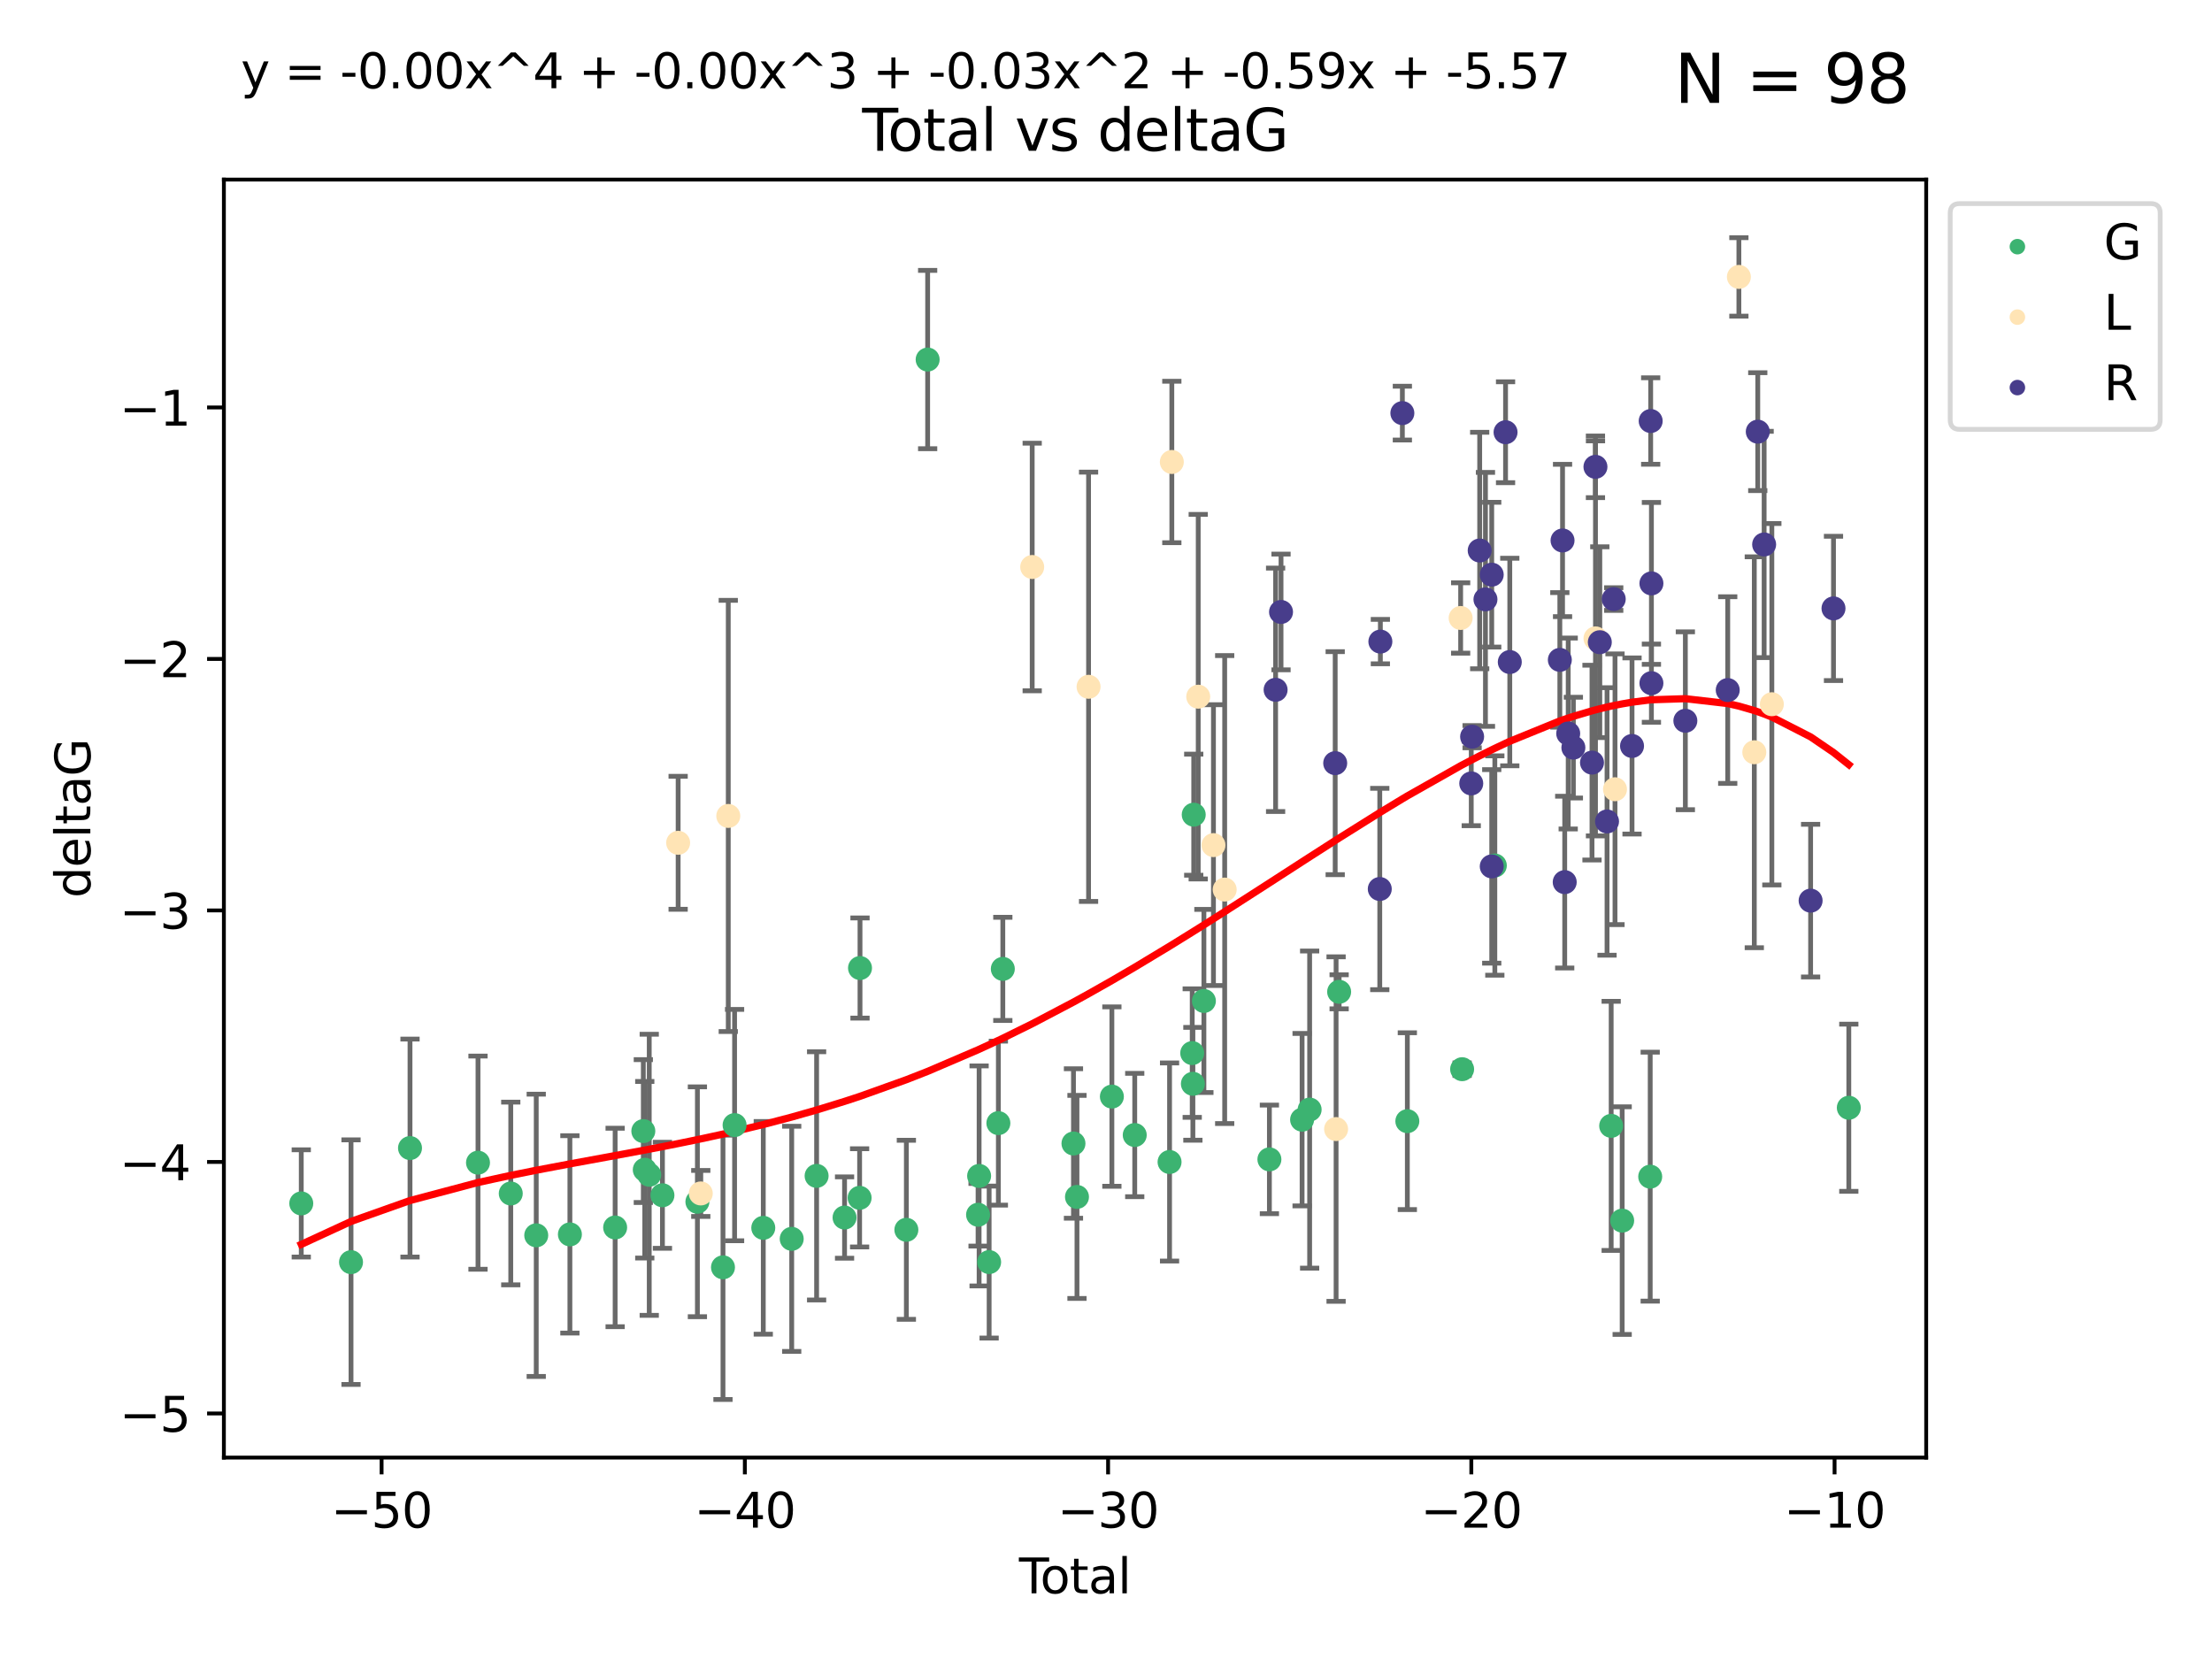 <?xml version="1.0" encoding="utf-8" standalone="no"?>
<!DOCTYPE svg PUBLIC "-//W3C//DTD SVG 1.1//EN"
  "http://www.w3.org/Graphics/SVG/1.1/DTD/svg11.dtd">
<svg xmlns:xlink="http://www.w3.org/1999/xlink" width="460.8pt" height="345.6pt" viewBox="0 0 460.8 345.6" xmlns="http://www.w3.org/2000/svg" version="1.1">
 <defs>
  <style type="text/css">*{stroke-linejoin: round; stroke-linecap: butt}</style>
 </defs>
 <g id="figure_1">
  <g id="patch_1">
   <path d="M 0 345.6 
L 460.8 345.6 
L 460.8 0 
L 0 0 
z
" style="fill: #ffffff"/>
  </g>
  <g id="axes_1">
   <g id="patch_2">
    <path d="M 46.64 303.64 
L 401.26 303.64 
L 401.26 37.411 
L 46.64 37.411 
z
" style="fill: #ffffff"/>
   </g>
   <g id="PathCollection_1">
    <defs>
     <path id="m4faca0dbcb" d="M 0 1.118 
C 0.297 1.118 0.581 1 0.791 0.791 
C 1 0.581 1.118 0.297 1.118 0 
C 1.118 -0.297 1 -0.581 0.791 -0.791 
C 0.581 -1 0.297 -1.118 0 -1.118 
C -0.297 -1.118 -0.581 -1 -0.791 -0.791 
C -1 -0.581 -1.118 -0.297 -1.118 0 
C -1.118 0.297 -1 0.581 -0.791 0.791 
C -0.581 1 -0.297 1.118 0 1.118 
z
" style="stroke: #3cb371"/>
    </defs>
    <g clip-path="url(#pc26f5d03ab)">
     <use xlink:href="#m4faca0dbcb" x="62.759" y="250.694" style="fill: #3cb371; stroke: #3cb371"/>
     <use xlink:href="#m4faca0dbcb" x="73.125" y="262.93" style="fill: #3cb371; stroke: #3cb371"/>
     <use xlink:href="#m4faca0dbcb" x="85.413" y="239.16" style="fill: #3cb371; stroke: #3cb371"/>
     <use xlink:href="#m4faca0dbcb" x="99.576" y="242.204" style="fill: #3cb371; stroke: #3cb371"/>
     <use xlink:href="#m4faca0dbcb" x="106.401" y="248.626" style="fill: #3cb371; stroke: #3cb371"/>
     <use xlink:href="#m4faca0dbcb" x="111.708" y="257.34" style="fill: #3cb371; stroke: #3cb371"/>
     <use xlink:href="#m4faca0dbcb" x="118.72" y="257.145" style="fill: #3cb371; stroke: #3cb371"/>
     <use xlink:href="#m4faca0dbcb" x="128.145" y="255.705" style="fill: #3cb371; stroke: #3cb371"/>
     <use xlink:href="#m4faca0dbcb" x="134.016" y="235.623" style="fill: #3cb371; stroke: #3cb371"/>
     <use xlink:href="#m4faca0dbcb" x="134.317" y="243.683" style="fill: #3cb371; stroke: #3cb371"/>
     <use xlink:href="#m4faca0dbcb" x="135.25" y="244.731" style="fill: #3cb371; stroke: #3cb371"/>
     <use xlink:href="#m4faca0dbcb" x="137.999" y="248.997" style="fill: #3cb371; stroke: #3cb371"/>
     <use xlink:href="#m4faca0dbcb" x="145.282" y="250.352" style="fill: #3cb371; stroke: #3cb371"/>
     <use xlink:href="#m4faca0dbcb" x="150.61" y="264.006" style="fill: #3cb371; stroke: #3cb371"/>
     <use xlink:href="#m4faca0dbcb" x="153.028" y="234.378" style="fill: #3cb371; stroke: #3cb371"/>
     <use xlink:href="#m4faca0dbcb" x="159.006" y="255.783" style="fill: #3cb371; stroke: #3cb371"/>
     <use xlink:href="#m4faca0dbcb" x="164.928" y="258.074" style="fill: #3cb371; stroke: #3cb371"/>
     <use xlink:href="#m4faca0dbcb" x="170.114" y="244.958" style="fill: #3cb371; stroke: #3cb371"/>
     <use xlink:href="#m4faca0dbcb" x="175.937" y="253.637" style="fill: #3cb371; stroke: #3cb371"/>
     <use xlink:href="#m4faca0dbcb" x="179.073" y="249.531" style="fill: #3cb371; stroke: #3cb371"/>
     <use xlink:href="#m4faca0dbcb" x="179.156" y="201.658" style="fill: #3cb371; stroke: #3cb371"/>
     <use xlink:href="#m4faca0dbcb" x="188.812" y="256.189" style="fill: #3cb371; stroke: #3cb371"/>
     <use xlink:href="#m4faca0dbcb" x="193.246" y="74.901" style="fill: #3cb371; stroke: #3cb371"/>
     <use xlink:href="#m4faca0dbcb" x="203.749" y="253.055" style="fill: #3cb371; stroke: #3cb371"/>
     <use xlink:href="#m4faca0dbcb" x="203.967" y="244.969" style="fill: #3cb371; stroke: #3cb371"/>
     <use xlink:href="#m4faca0dbcb" x="206.054" y="262.915" style="fill: #3cb371; stroke: #3cb371"/>
     <use xlink:href="#m4faca0dbcb" x="207.979" y="233.968" style="fill: #3cb371; stroke: #3cb371"/>
     <use xlink:href="#m4faca0dbcb" x="208.906" y="201.836" style="fill: #3cb371; stroke: #3cb371"/>
     <use xlink:href="#m4faca0dbcb" x="223.623" y="238.21" style="fill: #3cb371; stroke: #3cb371"/>
     <use xlink:href="#m4faca0dbcb" x="224.355" y="249.339" style="fill: #3cb371; stroke: #3cb371"/>
     <use xlink:href="#m4faca0dbcb" x="231.625" y="228.439" style="fill: #3cb371; stroke: #3cb371"/>
     <use xlink:href="#m4faca0dbcb" x="236.386" y="236.447" style="fill: #3cb371; stroke: #3cb371"/>
     <use xlink:href="#m4faca0dbcb" x="243.641" y="242.066" style="fill: #3cb371; stroke: #3cb371"/>
     <use xlink:href="#m4faca0dbcb" x="248.362" y="219.376" style="fill: #3cb371; stroke: #3cb371"/>
     <use xlink:href="#m4faca0dbcb" x="248.499" y="225.774" style="fill: #3cb371; stroke: #3cb371"/>
     <use xlink:href="#m4faca0dbcb" x="248.675" y="169.713" style="fill: #3cb371; stroke: #3cb371"/>
     <use xlink:href="#m4faca0dbcb" x="250.794" y="208.518" style="fill: #3cb371; stroke: #3cb371"/>
     <use xlink:href="#m4faca0dbcb" x="264.44" y="241.52" style="fill: #3cb371; stroke: #3cb371"/>
     <use xlink:href="#m4faca0dbcb" x="271.25" y="233.249" style="fill: #3cb371; stroke: #3cb371"/>
     <use xlink:href="#m4faca0dbcb" x="272.821" y="231.145" style="fill: #3cb371; stroke: #3cb371"/>
     <use xlink:href="#m4faca0dbcb" x="278.967" y="206.613" style="fill: #3cb371; stroke: #3cb371"/>
     <use xlink:href="#m4faca0dbcb" x="293.175" y="233.561" style="fill: #3cb371; stroke: #3cb371"/>
     <use xlink:href="#m4faca0dbcb" x="304.587" y="222.733" style="fill: #3cb371; stroke: #3cb371"/>
     <use xlink:href="#m4faca0dbcb" x="311.4" y="180.303" style="fill: #3cb371; stroke: #3cb371"/>
     <use xlink:href="#m4faca0dbcb" x="335.637" y="234.537" style="fill: #3cb371; stroke: #3cb371"/>
     <use xlink:href="#m4faca0dbcb" x="337.928" y="254.278" style="fill: #3cb371; stroke: #3cb371"/>
     <use xlink:href="#m4faca0dbcb" x="343.768" y="245.119" style="fill: #3cb371; stroke: #3cb371"/>
     <use xlink:href="#m4faca0dbcb" x="385.141" y="230.765" style="fill: #3cb371; stroke: #3cb371"/>
    </g>
   </g>
   <g id="PathCollection_2">
    <defs>
     <path id="me0db5eef6c" d="M 0 1.118 
C 0.297 1.118 0.581 1 0.791 0.791 
C 1 0.581 1.118 0.297 1.118 0 
C 1.118 -0.297 1 -0.581 0.791 -0.791 
C 0.581 -1 0.297 -1.118 0 -1.118 
C -0.297 -1.118 -0.581 -1 -0.791 -0.791 
C -1 -0.581 -1.118 -0.297 -1.118 0 
C -1.118 0.297 -1 0.581 -0.791 0.791 
C -0.581 1 -0.297 1.118 0 1.118 
z
" style="stroke: #ffe4b5"/>
    </defs>
    <g clip-path="url(#pc26f5d03ab)">
     <use xlink:href="#me0db5eef6c" x="141.269" y="175.57" style="fill: #ffe4b5; stroke: #ffe4b5"/>
     <use xlink:href="#me0db5eef6c" x="145.986" y="248.616" style="fill: #ffe4b5; stroke: #ffe4b5"/>
     <use xlink:href="#me0db5eef6c" x="151.712" y="169.975" style="fill: #ffe4b5; stroke: #ffe4b5"/>
     <use xlink:href="#me0db5eef6c" x="215.025" y="118.114" style="fill: #ffe4b5; stroke: #ffe4b5"/>
     <use xlink:href="#me0db5eef6c" x="226.768" y="143.071" style="fill: #ffe4b5; stroke: #ffe4b5"/>
     <use xlink:href="#me0db5eef6c" x="244.114" y="96.238" style="fill: #ffe4b5; stroke: #ffe4b5"/>
     <use xlink:href="#me0db5eef6c" x="249.613" y="145.132" style="fill: #ffe4b5; stroke: #ffe4b5"/>
     <use xlink:href="#me0db5eef6c" x="252.785" y="176.053" style="fill: #ffe4b5; stroke: #ffe4b5"/>
     <use xlink:href="#me0db5eef6c" x="255.124" y="185.314" style="fill: #ffe4b5; stroke: #ffe4b5"/>
     <use xlink:href="#me0db5eef6c" x="278.332" y="235.208" style="fill: #ffe4b5; stroke: #ffe4b5"/>
     <use xlink:href="#me0db5eef6c" x="304.28" y="128.736" style="fill: #ffe4b5; stroke: #ffe4b5"/>
     <use xlink:href="#me0db5eef6c" x="332.369" y="132.989" style="fill: #ffe4b5; stroke: #ffe4b5"/>
     <use xlink:href="#me0db5eef6c" x="336.434" y="164.417" style="fill: #ffe4b5; stroke: #ffe4b5"/>
     <use xlink:href="#me0db5eef6c" x="362.242" y="57.685" style="fill: #ffe4b5; stroke: #ffe4b5"/>
     <use xlink:href="#me0db5eef6c" x="365.454" y="156.709" style="fill: #ffe4b5; stroke: #ffe4b5"/>
     <use xlink:href="#me0db5eef6c" x="369.109" y="146.704" style="fill: #ffe4b5; stroke: #ffe4b5"/>
    </g>
   </g>
   <g id="PathCollection_3">
    <defs>
     <path id="mf5d2784afe" d="M 0 1.118 
C 0.297 1.118 0.581 1 0.791 0.791 
C 1 0.581 1.118 0.297 1.118 0 
C 1.118 -0.297 1 -0.581 0.791 -0.791 
C 0.581 -1 0.297 -1.118 0 -1.118 
C -0.297 -1.118 -0.581 -1 -0.791 -0.791 
C -1 -0.581 -1.118 -0.297 -1.118 0 
C -1.118 0.297 -1 0.581 -0.791 0.791 
C -0.581 1 -0.297 1.118 0 1.118 
z
" style="stroke: #483d8b"/>
    </defs>
    <g clip-path="url(#pc26f5d03ab)">
     <use xlink:href="#mf5d2784afe" x="265.733" y="143.699" style="fill: #483d8b; stroke: #483d8b"/>
     <use xlink:href="#mf5d2784afe" x="266.862" y="127.483" style="fill: #483d8b; stroke: #483d8b"/>
     <use xlink:href="#mf5d2784afe" x="278.146" y="158.979" style="fill: #483d8b; stroke: #483d8b"/>
     <use xlink:href="#mf5d2784afe" x="287.432" y="185.193" style="fill: #483d8b; stroke: #483d8b"/>
     <use xlink:href="#mf5d2784afe" x="287.556" y="133.656" style="fill: #483d8b; stroke: #483d8b"/>
     <use xlink:href="#mf5d2784afe" x="292.138" y="86.058" style="fill: #483d8b; stroke: #483d8b"/>
     <use xlink:href="#mf5d2784afe" x="306.488" y="163.201" style="fill: #483d8b; stroke: #483d8b"/>
     <use xlink:href="#mf5d2784afe" x="306.668" y="153.462" style="fill: #483d8b; stroke: #483d8b"/>
     <use xlink:href="#mf5d2784afe" x="308.246" y="114.683" style="fill: #483d8b; stroke: #483d8b"/>
     <use xlink:href="#mf5d2784afe" x="309.448" y="124.86" style="fill: #483d8b; stroke: #483d8b"/>
     <use xlink:href="#mf5d2784afe" x="310.753" y="119.716" style="fill: #483d8b; stroke: #483d8b"/>
     <use xlink:href="#mf5d2784afe" x="310.756" y="180.487" style="fill: #483d8b; stroke: #483d8b"/>
     <use xlink:href="#mf5d2784afe" x="313.635" y="90.044" style="fill: #483d8b; stroke: #483d8b"/>
     <use xlink:href="#mf5d2784afe" x="314.516" y="137.913" style="fill: #483d8b; stroke: #483d8b"/>
     <use xlink:href="#mf5d2784afe" x="324.942" y="137.465" style="fill: #483d8b; stroke: #483d8b"/>
     <use xlink:href="#mf5d2784afe" x="325.507" y="112.59" style="fill: #483d8b; stroke: #483d8b"/>
     <use xlink:href="#mf5d2784afe" x="325.959" y="183.764" style="fill: #483d8b; stroke: #483d8b"/>
     <use xlink:href="#mf5d2784afe" x="326.686" y="152.804" style="fill: #483d8b; stroke: #483d8b"/>
     <use xlink:href="#mf5d2784afe" x="327.762" y="155.744" style="fill: #483d8b; stroke: #483d8b"/>
     <use xlink:href="#mf5d2784afe" x="331.642" y="158.866" style="fill: #483d8b; stroke: #483d8b"/>
     <use xlink:href="#mf5d2784afe" x="332.361" y="97.249" style="fill: #483d8b; stroke: #483d8b"/>
     <use xlink:href="#mf5d2784afe" x="333.27" y="133.784" style="fill: #483d8b; stroke: #483d8b"/>
     <use xlink:href="#mf5d2784afe" x="334.776" y="171.123" style="fill: #483d8b; stroke: #483d8b"/>
     <use xlink:href="#mf5d2784afe" x="336.17" y="124.794" style="fill: #483d8b; stroke: #483d8b"/>
     <use xlink:href="#mf5d2784afe" x="339.982" y="155.401" style="fill: #483d8b; stroke: #483d8b"/>
     <use xlink:href="#mf5d2784afe" x="343.867" y="87.707" style="fill: #483d8b; stroke: #483d8b"/>
     <use xlink:href="#mf5d2784afe" x="344.02" y="142.319" style="fill: #483d8b; stroke: #483d8b"/>
     <use xlink:href="#mf5d2784afe" x="344.021" y="121.532" style="fill: #483d8b; stroke: #483d8b"/>
     <use xlink:href="#mf5d2784afe" x="351.091" y="150.149" style="fill: #483d8b; stroke: #483d8b"/>
     <use xlink:href="#mf5d2784afe" x="359.918" y="143.755" style="fill: #483d8b; stroke: #483d8b"/>
     <use xlink:href="#mf5d2784afe" x="366.175" y="89.923" style="fill: #483d8b; stroke: #483d8b"/>
     <use xlink:href="#mf5d2784afe" x="367.502" y="113.422" style="fill: #483d8b; stroke: #483d8b"/>
     <use xlink:href="#mf5d2784afe" x="377.184" y="187.62" style="fill: #483d8b; stroke: #483d8b"/>
     <use xlink:href="#mf5d2784afe" x="381.951" y="126.741" style="fill: #483d8b; stroke: #483d8b"/>
    </g>
   </g>
   <g id="matplotlib.axis_1">
    <g id="xtick_1">
     <g id="line2d_1">
      <defs>
       <path id="md49e7aa794" d="M 0 0 
L 0 3.5 
" style="stroke: #000000; stroke-width: 0.8"/>
      </defs>
      <g>
       <use xlink:href="#md49e7aa794" x="79.494" y="303.64" style="stroke: #000000; stroke-width: 0.8"/>
      </g>
     </g>
     <g id="text_1">
      <!-- −50 -->
      <g transform="translate(68.941 318.238)scale(0.1 -0.1)">
       <defs>
        <path id="DejaVuSans-2212" d="M 678 2272 
L 4684 2272 
L 4684 1741 
L 678 1741 
L 678 2272 
z
" transform="scale(0.016)"/>
        <path id="DejaVuSans-35" d="M 691 4666 
L 3169 4666 
L 3169 4134 
L 1269 4134 
L 1269 2991 
Q 1406 3038 1543 3061 
Q 1681 3084 1819 3084 
Q 2600 3084 3056 2656 
Q 3513 2228 3513 1497 
Q 3513 744 3044 326 
Q 2575 -91 1722 -91 
Q 1428 -91 1123 -41 
Q 819 9 494 109 
L 494 744 
Q 775 591 1075 516 
Q 1375 441 1709 441 
Q 2250 441 2565 725 
Q 2881 1009 2881 1497 
Q 2881 1984 2565 2268 
Q 2250 2553 1709 2553 
Q 1456 2553 1204 2497 
Q 953 2441 691 2322 
L 691 4666 
z
" transform="scale(0.016)"/>
        <path id="DejaVuSans-30" d="M 2034 4250 
Q 1547 4250 1301 3770 
Q 1056 3291 1056 2328 
Q 1056 1369 1301 889 
Q 1547 409 2034 409 
Q 2525 409 2770 889 
Q 3016 1369 3016 2328 
Q 3016 3291 2770 3770 
Q 2525 4250 2034 4250 
z
M 2034 4750 
Q 2819 4750 3233 4129 
Q 3647 3509 3647 2328 
Q 3647 1150 3233 529 
Q 2819 -91 2034 -91 
Q 1250 -91 836 529 
Q 422 1150 422 2328 
Q 422 3509 836 4129 
Q 1250 4750 2034 4750 
z
" transform="scale(0.016)"/>
       </defs>
       <use xlink:href="#DejaVuSans-2212"/>
       <use xlink:href="#DejaVuSans-35" x="83.789"/>
       <use xlink:href="#DejaVuSans-30" x="147.412"/>
      </g>
     </g>
    </g>
    <g id="xtick_2">
     <g id="line2d_2">
      <g>
       <use xlink:href="#md49e7aa794" x="155.164" y="303.64" style="stroke: #000000; stroke-width: 0.8"/>
      </g>
     </g>
     <g id="text_2">
      <!-- −40 -->
      <g transform="translate(144.612 318.238)scale(0.1 -0.1)">
       <defs>
        <path id="DejaVuSans-34" d="M 2419 4116 
L 825 1625 
L 2419 1625 
L 2419 4116 
z
M 2253 4666 
L 3047 4666 
L 3047 1625 
L 3713 1625 
L 3713 1100 
L 3047 1100 
L 3047 0 
L 2419 0 
L 2419 1100 
L 313 1100 
L 313 1709 
L 2253 4666 
z
" transform="scale(0.016)"/>
       </defs>
       <use xlink:href="#DejaVuSans-2212"/>
       <use xlink:href="#DejaVuSans-34" x="83.789"/>
       <use xlink:href="#DejaVuSans-30" x="147.412"/>
      </g>
     </g>
    </g>
    <g id="xtick_3">
     <g id="line2d_3">
      <g>
       <use xlink:href="#md49e7aa794" x="230.834" y="303.64" style="stroke: #000000; stroke-width: 0.8"/>
      </g>
     </g>
     <g id="text_3">
      <!-- −30 -->
      <g transform="translate(220.282 318.238)scale(0.1 -0.1)">
       <defs>
        <path id="DejaVuSans-33" d="M 2597 2516 
Q 3050 2419 3304 2112 
Q 3559 1806 3559 1356 
Q 3559 666 3084 287 
Q 2609 -91 1734 -91 
Q 1441 -91 1130 -33 
Q 819 25 488 141 
L 488 750 
Q 750 597 1062 519 
Q 1375 441 1716 441 
Q 2309 441 2620 675 
Q 2931 909 2931 1356 
Q 2931 1769 2642 2001 
Q 2353 2234 1838 2234 
L 1294 2234 
L 1294 2753 
L 1863 2753 
Q 2328 2753 2575 2939 
Q 2822 3125 2822 3475 
Q 2822 3834 2567 4026 
Q 2313 4219 1838 4219 
Q 1578 4219 1281 4162 
Q 984 4106 628 3988 
L 628 4550 
Q 988 4650 1302 4700 
Q 1616 4750 1894 4750 
Q 2613 4750 3031 4423 
Q 3450 4097 3450 3541 
Q 3450 3153 3228 2886 
Q 3006 2619 2597 2516 
z
" transform="scale(0.016)"/>
       </defs>
       <use xlink:href="#DejaVuSans-2212"/>
       <use xlink:href="#DejaVuSans-33" x="83.789"/>
       <use xlink:href="#DejaVuSans-30" x="147.412"/>
      </g>
     </g>
    </g>
    <g id="xtick_4">
     <g id="line2d_4">
      <g>
       <use xlink:href="#md49e7aa794" x="306.504" y="303.64" style="stroke: #000000; stroke-width: 0.8"/>
      </g>
     </g>
     <g id="text_4">
      <!-- −20 -->
      <g transform="translate(295.952 318.238)scale(0.1 -0.1)">
       <defs>
        <path id="DejaVuSans-32" d="M 1228 531 
L 3431 531 
L 3431 0 
L 469 0 
L 469 531 
Q 828 903 1448 1529 
Q 2069 2156 2228 2338 
Q 2531 2678 2651 2914 
Q 2772 3150 2772 3378 
Q 2772 3750 2511 3984 
Q 2250 4219 1831 4219 
Q 1534 4219 1204 4116 
Q 875 4013 500 3803 
L 500 4441 
Q 881 4594 1212 4672 
Q 1544 4750 1819 4750 
Q 2544 4750 2975 4387 
Q 3406 4025 3406 3419 
Q 3406 3131 3298 2873 
Q 3191 2616 2906 2266 
Q 2828 2175 2409 1742 
Q 1991 1309 1228 531 
z
" transform="scale(0.016)"/>
       </defs>
       <use xlink:href="#DejaVuSans-2212"/>
       <use xlink:href="#DejaVuSans-32" x="83.789"/>
       <use xlink:href="#DejaVuSans-30" x="147.412"/>
      </g>
     </g>
    </g>
    <g id="xtick_5">
     <g id="line2d_5">
      <g>
       <use xlink:href="#md49e7aa794" x="382.175" y="303.64" style="stroke: #000000; stroke-width: 0.8"/>
      </g>
     </g>
     <g id="text_5">
      <!-- −10 -->
      <g transform="translate(371.622 318.238)scale(0.1 -0.1)">
       <defs>
        <path id="DejaVuSans-31" d="M 794 531 
L 1825 531 
L 1825 4091 
L 703 3866 
L 703 4441 
L 1819 4666 
L 2450 4666 
L 2450 531 
L 3481 531 
L 3481 0 
L 794 0 
L 794 531 
z
" transform="scale(0.016)"/>
       </defs>
       <use xlink:href="#DejaVuSans-2212"/>
       <use xlink:href="#DejaVuSans-31" x="83.789"/>
       <use xlink:href="#DejaVuSans-30" x="147.412"/>
      </g>
     </g>
    </g>
    <g id="text_6">
     <!-- Total -->
     <g transform="translate(212.273 331.917)scale(0.1 -0.1)">
      <defs>
       <path id="DejaVuSans-54" d="M -19 4666 
L 3928 4666 
L 3928 4134 
L 2272 4134 
L 2272 0 
L 1638 0 
L 1638 4134 
L -19 4134 
L -19 4666 
z
" transform="scale(0.016)"/>
       <path id="DejaVuSans-6f" d="M 1959 3097 
Q 1497 3097 1228 2736 
Q 959 2375 959 1747 
Q 959 1119 1226 758 
Q 1494 397 1959 397 
Q 2419 397 2687 759 
Q 2956 1122 2956 1747 
Q 2956 2369 2687 2733 
Q 2419 3097 1959 3097 
z
M 1959 3584 
Q 2709 3584 3137 3096 
Q 3566 2609 3566 1747 
Q 3566 888 3137 398 
Q 2709 -91 1959 -91 
Q 1206 -91 779 398 
Q 353 888 353 1747 
Q 353 2609 779 3096 
Q 1206 3584 1959 3584 
z
" transform="scale(0.016)"/>
       <path id="DejaVuSans-74" d="M 1172 4494 
L 1172 3500 
L 2356 3500 
L 2356 3053 
L 1172 3053 
L 1172 1153 
Q 1172 725 1289 603 
Q 1406 481 1766 481 
L 2356 481 
L 2356 0 
L 1766 0 
Q 1100 0 847 248 
Q 594 497 594 1153 
L 594 3053 
L 172 3053 
L 172 3500 
L 594 3500 
L 594 4494 
L 1172 4494 
z
" transform="scale(0.016)"/>
       <path id="DejaVuSans-61" d="M 2194 1759 
Q 1497 1759 1228 1600 
Q 959 1441 959 1056 
Q 959 750 1161 570 
Q 1363 391 1709 391 
Q 2188 391 2477 730 
Q 2766 1069 2766 1631 
L 2766 1759 
L 2194 1759 
z
M 3341 1997 
L 3341 0 
L 2766 0 
L 2766 531 
Q 2569 213 2275 61 
Q 1981 -91 1556 -91 
Q 1019 -91 701 211 
Q 384 513 384 1019 
Q 384 1609 779 1909 
Q 1175 2209 1959 2209 
L 2766 2209 
L 2766 2266 
Q 2766 2663 2505 2880 
Q 2244 3097 1772 3097 
Q 1472 3097 1187 3025 
Q 903 2953 641 2809 
L 641 3341 
Q 956 3463 1253 3523 
Q 1550 3584 1831 3584 
Q 2591 3584 2966 3190 
Q 3341 2797 3341 1997 
z
" transform="scale(0.016)"/>
       <path id="DejaVuSans-6c" d="M 603 4863 
L 1178 4863 
L 1178 0 
L 603 0 
L 603 4863 
z
" transform="scale(0.016)"/>
      </defs>
      <use xlink:href="#DejaVuSans-54"/>
      <use xlink:href="#DejaVuSans-6f" x="44.084"/>
      <use xlink:href="#DejaVuSans-74" x="105.266"/>
      <use xlink:href="#DejaVuSans-61" x="144.475"/>
      <use xlink:href="#DejaVuSans-6c" x="205.754"/>
     </g>
    </g>
   </g>
   <g id="matplotlib.axis_2">
    <g id="ytick_1">
     <g id="line2d_6">
      <defs>
       <path id="medbbaa54f0" d="M 0 0 
L -3.5 0 
" style="stroke: #000000; stroke-width: 0.8"/>
      </defs>
      <g>
       <use xlink:href="#medbbaa54f0" x="46.64" y="294.452" style="stroke: #000000; stroke-width: 0.8"/>
      </g>
     </g>
     <g id="text_7">
      <!-- −5 -->
      <g transform="translate(24.898 298.251)scale(0.1 -0.1)">
       <use xlink:href="#DejaVuSans-2212"/>
       <use xlink:href="#DejaVuSans-35" x="83.789"/>
      </g>
     </g>
    </g>
    <g id="ytick_2">
     <g id="line2d_7">
      <g>
       <use xlink:href="#medbbaa54f0" x="46.64" y="242.057" style="stroke: #000000; stroke-width: 0.8"/>
      </g>
     </g>
     <g id="text_8">
      <!-- −4 -->
      <g transform="translate(24.898 245.857)scale(0.1 -0.1)">
       <use xlink:href="#DejaVuSans-2212"/>
       <use xlink:href="#DejaVuSans-34" x="83.789"/>
      </g>
     </g>
    </g>
    <g id="ytick_3">
     <g id="line2d_8">
      <g>
       <use xlink:href="#medbbaa54f0" x="46.64" y="189.663" style="stroke: #000000; stroke-width: 0.8"/>
      </g>
     </g>
     <g id="text_9">
      <!-- −3 -->
      <g transform="translate(24.898 193.462)scale(0.1 -0.1)">
       <use xlink:href="#DejaVuSans-2212"/>
       <use xlink:href="#DejaVuSans-33" x="83.789"/>
      </g>
     </g>
    </g>
    <g id="ytick_4">
     <g id="line2d_9">
      <g>
       <use xlink:href="#medbbaa54f0" x="46.64" y="137.269" style="stroke: #000000; stroke-width: 0.8"/>
      </g>
     </g>
     <g id="text_10">
      <!-- −2 -->
      <g transform="translate(24.898 141.068)scale(0.1 -0.1)">
       <use xlink:href="#DejaVuSans-2212"/>
       <use xlink:href="#DejaVuSans-32" x="83.789"/>
      </g>
     </g>
    </g>
    <g id="ytick_5">
     <g id="line2d_10">
      <g>
       <use xlink:href="#medbbaa54f0" x="46.64" y="84.875" style="stroke: #000000; stroke-width: 0.8"/>
      </g>
     </g>
     <g id="text_11">
      <!-- −1 -->
      <g transform="translate(24.898 88.674)scale(0.1 -0.1)">
       <use xlink:href="#DejaVuSans-2212"/>
       <use xlink:href="#DejaVuSans-31" x="83.789"/>
      </g>
     </g>
    </g>
    <g id="text_12">
     <!-- deltaG -->
     <g transform="translate(18.818 187.064)rotate(-90)scale(0.1 -0.1)">
      <defs>
       <path id="DejaVuSans-64" d="M 2906 2969 
L 2906 4863 
L 3481 4863 
L 3481 0 
L 2906 0 
L 2906 525 
Q 2725 213 2448 61 
Q 2172 -91 1784 -91 
Q 1150 -91 751 415 
Q 353 922 353 1747 
Q 353 2572 751 3078 
Q 1150 3584 1784 3584 
Q 2172 3584 2448 3432 
Q 2725 3281 2906 2969 
z
M 947 1747 
Q 947 1113 1208 752 
Q 1469 391 1925 391 
Q 2381 391 2643 752 
Q 2906 1113 2906 1747 
Q 2906 2381 2643 2742 
Q 2381 3103 1925 3103 
Q 1469 3103 1208 2742 
Q 947 2381 947 1747 
z
" transform="scale(0.016)"/>
       <path id="DejaVuSans-65" d="M 3597 1894 
L 3597 1613 
L 953 1613 
Q 991 1019 1311 708 
Q 1631 397 2203 397 
Q 2534 397 2845 478 
Q 3156 559 3463 722 
L 3463 178 
Q 3153 47 2828 -22 
Q 2503 -91 2169 -91 
Q 1331 -91 842 396 
Q 353 884 353 1716 
Q 353 2575 817 3079 
Q 1281 3584 2069 3584 
Q 2775 3584 3186 3129 
Q 3597 2675 3597 1894 
z
M 3022 2063 
Q 3016 2534 2758 2815 
Q 2500 3097 2075 3097 
Q 1594 3097 1305 2825 
Q 1016 2553 972 2059 
L 3022 2063 
z
" transform="scale(0.016)"/>
       <path id="DejaVuSans-47" d="M 3809 666 
L 3809 1919 
L 2778 1919 
L 2778 2438 
L 4434 2438 
L 4434 434 
Q 4069 175 3628 42 
Q 3188 -91 2688 -91 
Q 1594 -91 976 548 
Q 359 1188 359 2328 
Q 359 3472 976 4111 
Q 1594 4750 2688 4750 
Q 3144 4750 3555 4637 
Q 3966 4525 4313 4306 
L 4313 3634 
Q 3963 3931 3569 4081 
Q 3175 4231 2741 4231 
Q 1884 4231 1454 3753 
Q 1025 3275 1025 2328 
Q 1025 1384 1454 906 
Q 1884 428 2741 428 
Q 3075 428 3337 486 
Q 3600 544 3809 666 
z
" transform="scale(0.016)"/>
      </defs>
      <use xlink:href="#DejaVuSans-64"/>
      <use xlink:href="#DejaVuSans-65" x="63.477"/>
      <use xlink:href="#DejaVuSans-6c" x="125"/>
      <use xlink:href="#DejaVuSans-74" x="152.783"/>
      <use xlink:href="#DejaVuSans-61" x="191.992"/>
      <use xlink:href="#DejaVuSans-47" x="253.271"/>
     </g>
    </g>
   </g>
   <g id="LineCollection_1">
    <path d="M 62.759 261.865 
L 62.759 239.523 
" clip-path="url(#pc26f5d03ab)" style="fill: none; stroke: #696969"/>
    <path d="M 73.125 288.405 
L 73.125 237.455 
" clip-path="url(#pc26f5d03ab)" style="fill: none; stroke: #696969"/>
    <path d="M 85.413 261.862 
L 85.413 216.458 
" clip-path="url(#pc26f5d03ab)" style="fill: none; stroke: #696969"/>
    <path d="M 99.576 264.405 
L 99.576 220.002 
" clip-path="url(#pc26f5d03ab)" style="fill: none; stroke: #696969"/>
    <path d="M 106.401 267.657 
L 106.401 229.596 
" clip-path="url(#pc26f5d03ab)" style="fill: none; stroke: #696969"/>
    <path d="M 111.708 286.739 
L 111.708 227.94 
" clip-path="url(#pc26f5d03ab)" style="fill: none; stroke: #696969"/>
    <path d="M 118.72 277.699 
L 118.72 236.59 
" clip-path="url(#pc26f5d03ab)" style="fill: none; stroke: #696969"/>
    <path d="M 128.145 276.375 
L 128.145 235.034 
" clip-path="url(#pc26f5d03ab)" style="fill: none; stroke: #696969"/>
    <path d="M 134.016 250.504 
L 134.016 220.742 
" clip-path="url(#pc26f5d03ab)" style="fill: none; stroke: #696969"/>
    <path d="M 134.317 262.075 
L 134.317 225.29 
" clip-path="url(#pc26f5d03ab)" style="fill: none; stroke: #696969"/>
    <path d="M 135.25 274.012 
L 135.25 215.449 
" clip-path="url(#pc26f5d03ab)" style="fill: none; stroke: #696969"/>
    <path d="M 137.999 260.044 
L 137.999 237.949 
" clip-path="url(#pc26f5d03ab)" style="fill: none; stroke: #696969"/>
    <path d="M 145.282 274.292 
L 145.282 226.412 
" clip-path="url(#pc26f5d03ab)" style="fill: none; stroke: #696969"/>
    <path d="M 150.61 291.539 
L 150.61 236.473 
" clip-path="url(#pc26f5d03ab)" style="fill: none; stroke: #696969"/>
    <path d="M 153.028 258.475 
L 153.028 210.28 
" clip-path="url(#pc26f5d03ab)" style="fill: none; stroke: #696969"/>
    <path d="M 159.006 277.934 
L 159.006 233.631 
" clip-path="url(#pc26f5d03ab)" style="fill: none; stroke: #696969"/>
    <path d="M 164.928 281.527 
L 164.928 234.621 
" clip-path="url(#pc26f5d03ab)" style="fill: none; stroke: #696969"/>
    <path d="M 170.114 270.812 
L 170.114 219.103 
" clip-path="url(#pc26f5d03ab)" style="fill: none; stroke: #696969"/>
    <path d="M 175.937 262.109 
L 175.937 245.165 
" clip-path="url(#pc26f5d03ab)" style="fill: none; stroke: #696969"/>
    <path d="M 179.073 259.759 
L 179.073 239.303 
" clip-path="url(#pc26f5d03ab)" style="fill: none; stroke: #696969"/>
    <path d="M 179.156 212.091 
L 179.156 191.226 
" clip-path="url(#pc26f5d03ab)" style="fill: none; stroke: #696969"/>
    <path d="M 188.812 274.839 
L 188.812 237.54 
" clip-path="url(#pc26f5d03ab)" style="fill: none; stroke: #696969"/>
    <path d="M 193.246 93.475 
L 193.246 56.326 
" clip-path="url(#pc26f5d03ab)" style="fill: none; stroke: #696969"/>
    <path d="M 203.749 259.579 
L 203.749 246.532 
" clip-path="url(#pc26f5d03ab)" style="fill: none; stroke: #696969"/>
    <path d="M 203.967 267.888 
L 203.967 222.051 
" clip-path="url(#pc26f5d03ab)" style="fill: none; stroke: #696969"/>
    <path d="M 206.054 278.743 
L 206.054 247.087 
" clip-path="url(#pc26f5d03ab)" style="fill: none; stroke: #696969"/>
    <path d="M 207.979 251.046 
L 207.979 216.89 
" clip-path="url(#pc26f5d03ab)" style="fill: none; stroke: #696969"/>
    <path d="M 208.906 212.583 
L 208.906 191.089 
" clip-path="url(#pc26f5d03ab)" style="fill: none; stroke: #696969"/>
    <path d="M 223.623 253.777 
L 223.623 222.642 
" clip-path="url(#pc26f5d03ab)" style="fill: none; stroke: #696969"/>
    <path d="M 224.355 270.491 
L 224.355 228.187 
" clip-path="url(#pc26f5d03ab)" style="fill: none; stroke: #696969"/>
    <path d="M 231.625 247.124 
L 231.625 209.753 
" clip-path="url(#pc26f5d03ab)" style="fill: none; stroke: #696969"/>
    <path d="M 236.386 249.296 
L 236.386 223.598 
" clip-path="url(#pc26f5d03ab)" style="fill: none; stroke: #696969"/>
    <path d="M 243.641 262.701 
L 243.641 221.43 
" clip-path="url(#pc26f5d03ab)" style="fill: none; stroke: #696969"/>
    <path d="M 248.362 232.763 
L 248.362 205.989 
" clip-path="url(#pc26f5d03ab)" style="fill: none; stroke: #696969"/>
    <path d="M 248.499 237.525 
L 248.499 214.024 
" clip-path="url(#pc26f5d03ab)" style="fill: none; stroke: #696969"/>
    <path d="M 248.675 182.324 
L 248.675 157.102 
" clip-path="url(#pc26f5d03ab)" style="fill: none; stroke: #696969"/>
    <path d="M 250.794 227.592 
L 250.794 189.444 
" clip-path="url(#pc26f5d03ab)" style="fill: none; stroke: #696969"/>
    <path d="M 264.44 252.833 
L 264.44 230.207 
" clip-path="url(#pc26f5d03ab)" style="fill: none; stroke: #696969"/>
    <path d="M 271.25 251.211 
L 271.25 215.287 
" clip-path="url(#pc26f5d03ab)" style="fill: none; stroke: #696969"/>
    <path d="M 272.821 264.181 
L 272.821 198.11 
" clip-path="url(#pc26f5d03ab)" style="fill: none; stroke: #696969"/>
    <path d="M 278.967 210.16 
L 278.967 203.065 
" clip-path="url(#pc26f5d03ab)" style="fill: none; stroke: #696969"/>
    <path d="M 293.175 251.978 
L 293.175 215.144 
" clip-path="url(#pc26f5d03ab)" style="fill: none; stroke: #696969"/>
    <path d="M 304.587 224.041 
L 304.587 221.426 
" clip-path="url(#pc26f5d03ab)" style="fill: none; stroke: #696969"/>
    <path d="M 311.4 203.148 
L 311.4 157.457 
" clip-path="url(#pc26f5d03ab)" style="fill: none; stroke: #696969"/>
    <path d="M 335.637 260.484 
L 335.637 208.591 
" clip-path="url(#pc26f5d03ab)" style="fill: none; stroke: #696969"/>
    <path d="M 337.928 277.988 
L 337.928 230.568 
" clip-path="url(#pc26f5d03ab)" style="fill: none; stroke: #696969"/>
    <path d="M 343.768 271.048 
L 343.768 219.19 
" clip-path="url(#pc26f5d03ab)" style="fill: none; stroke: #696969"/>
    <path d="M 385.141 248.177 
L 385.141 213.353 
" clip-path="url(#pc26f5d03ab)" style="fill: none; stroke: #696969"/>
   </g>
   <g id="line2d_11">
    <defs>
     <path id="m967f9e8a1e" d="M 2 0 
L -2 -0 
" style="stroke: #696969"/>
    </defs>
    <g clip-path="url(#pc26f5d03ab)">
     <use xlink:href="#m967f9e8a1e" x="62.759" y="261.865" style="fill: #696969; stroke: #696969"/>
     <use xlink:href="#m967f9e8a1e" x="73.125" y="288.405" style="fill: #696969; stroke: #696969"/>
     <use xlink:href="#m967f9e8a1e" x="85.413" y="261.862" style="fill: #696969; stroke: #696969"/>
     <use xlink:href="#m967f9e8a1e" x="99.576" y="264.405" style="fill: #696969; stroke: #696969"/>
     <use xlink:href="#m967f9e8a1e" x="106.401" y="267.657" style="fill: #696969; stroke: #696969"/>
     <use xlink:href="#m967f9e8a1e" x="111.708" y="286.739" style="fill: #696969; stroke: #696969"/>
     <use xlink:href="#m967f9e8a1e" x="118.72" y="277.699" style="fill: #696969; stroke: #696969"/>
     <use xlink:href="#m967f9e8a1e" x="128.145" y="276.375" style="fill: #696969; stroke: #696969"/>
     <use xlink:href="#m967f9e8a1e" x="134.016" y="250.504" style="fill: #696969; stroke: #696969"/>
     <use xlink:href="#m967f9e8a1e" x="134.317" y="262.075" style="fill: #696969; stroke: #696969"/>
     <use xlink:href="#m967f9e8a1e" x="135.25" y="274.012" style="fill: #696969; stroke: #696969"/>
     <use xlink:href="#m967f9e8a1e" x="137.999" y="260.044" style="fill: #696969; stroke: #696969"/>
     <use xlink:href="#m967f9e8a1e" x="145.282" y="274.292" style="fill: #696969; stroke: #696969"/>
     <use xlink:href="#m967f9e8a1e" x="150.61" y="291.539" style="fill: #696969; stroke: #696969"/>
     <use xlink:href="#m967f9e8a1e" x="153.028" y="258.475" style="fill: #696969; stroke: #696969"/>
     <use xlink:href="#m967f9e8a1e" x="159.006" y="277.934" style="fill: #696969; stroke: #696969"/>
     <use xlink:href="#m967f9e8a1e" x="164.928" y="281.527" style="fill: #696969; stroke: #696969"/>
     <use xlink:href="#m967f9e8a1e" x="170.114" y="270.812" style="fill: #696969; stroke: #696969"/>
     <use xlink:href="#m967f9e8a1e" x="175.937" y="262.109" style="fill: #696969; stroke: #696969"/>
     <use xlink:href="#m967f9e8a1e" x="179.073" y="259.759" style="fill: #696969; stroke: #696969"/>
     <use xlink:href="#m967f9e8a1e" x="179.156" y="212.091" style="fill: #696969; stroke: #696969"/>
     <use xlink:href="#m967f9e8a1e" x="188.812" y="274.839" style="fill: #696969; stroke: #696969"/>
     <use xlink:href="#m967f9e8a1e" x="193.246" y="93.475" style="fill: #696969; stroke: #696969"/>
     <use xlink:href="#m967f9e8a1e" x="203.749" y="259.579" style="fill: #696969; stroke: #696969"/>
     <use xlink:href="#m967f9e8a1e" x="203.967" y="267.888" style="fill: #696969; stroke: #696969"/>
     <use xlink:href="#m967f9e8a1e" x="206.054" y="278.743" style="fill: #696969; stroke: #696969"/>
     <use xlink:href="#m967f9e8a1e" x="207.979" y="251.046" style="fill: #696969; stroke: #696969"/>
     <use xlink:href="#m967f9e8a1e" x="208.906" y="212.583" style="fill: #696969; stroke: #696969"/>
     <use xlink:href="#m967f9e8a1e" x="223.623" y="253.777" style="fill: #696969; stroke: #696969"/>
     <use xlink:href="#m967f9e8a1e" x="224.355" y="270.491" style="fill: #696969; stroke: #696969"/>
     <use xlink:href="#m967f9e8a1e" x="231.625" y="247.124" style="fill: #696969; stroke: #696969"/>
     <use xlink:href="#m967f9e8a1e" x="236.386" y="249.296" style="fill: #696969; stroke: #696969"/>
     <use xlink:href="#m967f9e8a1e" x="243.641" y="262.701" style="fill: #696969; stroke: #696969"/>
     <use xlink:href="#m967f9e8a1e" x="248.362" y="232.763" style="fill: #696969; stroke: #696969"/>
     <use xlink:href="#m967f9e8a1e" x="248.499" y="237.525" style="fill: #696969; stroke: #696969"/>
     <use xlink:href="#m967f9e8a1e" x="248.675" y="182.324" style="fill: #696969; stroke: #696969"/>
     <use xlink:href="#m967f9e8a1e" x="250.794" y="227.592" style="fill: #696969; stroke: #696969"/>
     <use xlink:href="#m967f9e8a1e" x="264.44" y="252.833" style="fill: #696969; stroke: #696969"/>
     <use xlink:href="#m967f9e8a1e" x="271.25" y="251.211" style="fill: #696969; stroke: #696969"/>
     <use xlink:href="#m967f9e8a1e" x="272.821" y="264.181" style="fill: #696969; stroke: #696969"/>
     <use xlink:href="#m967f9e8a1e" x="278.967" y="210.16" style="fill: #696969; stroke: #696969"/>
     <use xlink:href="#m967f9e8a1e" x="293.175" y="251.978" style="fill: #696969; stroke: #696969"/>
     <use xlink:href="#m967f9e8a1e" x="304.587" y="224.041" style="fill: #696969; stroke: #696969"/>
     <use xlink:href="#m967f9e8a1e" x="311.4" y="203.148" style="fill: #696969; stroke: #696969"/>
     <use xlink:href="#m967f9e8a1e" x="335.637" y="260.484" style="fill: #696969; stroke: #696969"/>
     <use xlink:href="#m967f9e8a1e" x="337.928" y="277.988" style="fill: #696969; stroke: #696969"/>
     <use xlink:href="#m967f9e8a1e" x="343.768" y="271.048" style="fill: #696969; stroke: #696969"/>
     <use xlink:href="#m967f9e8a1e" x="385.141" y="248.177" style="fill: #696969; stroke: #696969"/>
    </g>
   </g>
   <g id="line2d_12">
    <g clip-path="url(#pc26f5d03ab)">
     <use xlink:href="#m967f9e8a1e" x="62.759" y="239.523" style="fill: #696969; stroke: #696969"/>
     <use xlink:href="#m967f9e8a1e" x="73.125" y="237.455" style="fill: #696969; stroke: #696969"/>
     <use xlink:href="#m967f9e8a1e" x="85.413" y="216.458" style="fill: #696969; stroke: #696969"/>
     <use xlink:href="#m967f9e8a1e" x="99.576" y="220.002" style="fill: #696969; stroke: #696969"/>
     <use xlink:href="#m967f9e8a1e" x="106.401" y="229.596" style="fill: #696969; stroke: #696969"/>
     <use xlink:href="#m967f9e8a1e" x="111.708" y="227.94" style="fill: #696969; stroke: #696969"/>
     <use xlink:href="#m967f9e8a1e" x="118.72" y="236.59" style="fill: #696969; stroke: #696969"/>
     <use xlink:href="#m967f9e8a1e" x="128.145" y="235.034" style="fill: #696969; stroke: #696969"/>
     <use xlink:href="#m967f9e8a1e" x="134.016" y="220.742" style="fill: #696969; stroke: #696969"/>
     <use xlink:href="#m967f9e8a1e" x="134.317" y="225.29" style="fill: #696969; stroke: #696969"/>
     <use xlink:href="#m967f9e8a1e" x="135.25" y="215.449" style="fill: #696969; stroke: #696969"/>
     <use xlink:href="#m967f9e8a1e" x="137.999" y="237.949" style="fill: #696969; stroke: #696969"/>
     <use xlink:href="#m967f9e8a1e" x="145.282" y="226.412" style="fill: #696969; stroke: #696969"/>
     <use xlink:href="#m967f9e8a1e" x="150.61" y="236.473" style="fill: #696969; stroke: #696969"/>
     <use xlink:href="#m967f9e8a1e" x="153.028" y="210.28" style="fill: #696969; stroke: #696969"/>
     <use xlink:href="#m967f9e8a1e" x="159.006" y="233.631" style="fill: #696969; stroke: #696969"/>
     <use xlink:href="#m967f9e8a1e" x="164.928" y="234.621" style="fill: #696969; stroke: #696969"/>
     <use xlink:href="#m967f9e8a1e" x="170.114" y="219.103" style="fill: #696969; stroke: #696969"/>
     <use xlink:href="#m967f9e8a1e" x="175.937" y="245.165" style="fill: #696969; stroke: #696969"/>
     <use xlink:href="#m967f9e8a1e" x="179.073" y="239.303" style="fill: #696969; stroke: #696969"/>
     <use xlink:href="#m967f9e8a1e" x="179.156" y="191.226" style="fill: #696969; stroke: #696969"/>
     <use xlink:href="#m967f9e8a1e" x="188.812" y="237.54" style="fill: #696969; stroke: #696969"/>
     <use xlink:href="#m967f9e8a1e" x="193.246" y="56.326" style="fill: #696969; stroke: #696969"/>
     <use xlink:href="#m967f9e8a1e" x="203.749" y="246.532" style="fill: #696969; stroke: #696969"/>
     <use xlink:href="#m967f9e8a1e" x="203.967" y="222.051" style="fill: #696969; stroke: #696969"/>
     <use xlink:href="#m967f9e8a1e" x="206.054" y="247.087" style="fill: #696969; stroke: #696969"/>
     <use xlink:href="#m967f9e8a1e" x="207.979" y="216.89" style="fill: #696969; stroke: #696969"/>
     <use xlink:href="#m967f9e8a1e" x="208.906" y="191.089" style="fill: #696969; stroke: #696969"/>
     <use xlink:href="#m967f9e8a1e" x="223.623" y="222.642" style="fill: #696969; stroke: #696969"/>
     <use xlink:href="#m967f9e8a1e" x="224.355" y="228.187" style="fill: #696969; stroke: #696969"/>
     <use xlink:href="#m967f9e8a1e" x="231.625" y="209.753" style="fill: #696969; stroke: #696969"/>
     <use xlink:href="#m967f9e8a1e" x="236.386" y="223.598" style="fill: #696969; stroke: #696969"/>
     <use xlink:href="#m967f9e8a1e" x="243.641" y="221.43" style="fill: #696969; stroke: #696969"/>
     <use xlink:href="#m967f9e8a1e" x="248.362" y="205.989" style="fill: #696969; stroke: #696969"/>
     <use xlink:href="#m967f9e8a1e" x="248.499" y="214.024" style="fill: #696969; stroke: #696969"/>
     <use xlink:href="#m967f9e8a1e" x="248.675" y="157.102" style="fill: #696969; stroke: #696969"/>
     <use xlink:href="#m967f9e8a1e" x="250.794" y="189.444" style="fill: #696969; stroke: #696969"/>
     <use xlink:href="#m967f9e8a1e" x="264.44" y="230.207" style="fill: #696969; stroke: #696969"/>
     <use xlink:href="#m967f9e8a1e" x="271.25" y="215.287" style="fill: #696969; stroke: #696969"/>
     <use xlink:href="#m967f9e8a1e" x="272.821" y="198.11" style="fill: #696969; stroke: #696969"/>
     <use xlink:href="#m967f9e8a1e" x="278.967" y="203.065" style="fill: #696969; stroke: #696969"/>
     <use xlink:href="#m967f9e8a1e" x="293.175" y="215.144" style="fill: #696969; stroke: #696969"/>
     <use xlink:href="#m967f9e8a1e" x="304.587" y="221.426" style="fill: #696969; stroke: #696969"/>
     <use xlink:href="#m967f9e8a1e" x="311.4" y="157.457" style="fill: #696969; stroke: #696969"/>
     <use xlink:href="#m967f9e8a1e" x="335.637" y="208.591" style="fill: #696969; stroke: #696969"/>
     <use xlink:href="#m967f9e8a1e" x="337.928" y="230.568" style="fill: #696969; stroke: #696969"/>
     <use xlink:href="#m967f9e8a1e" x="343.768" y="219.19" style="fill: #696969; stroke: #696969"/>
     <use xlink:href="#m967f9e8a1e" x="385.141" y="213.353" style="fill: #696969; stroke: #696969"/>
    </g>
   </g>
   <g id="LineCollection_2">
    <path d="M 141.269 189.421 
L 141.269 161.719 
" clip-path="url(#pc26f5d03ab)" style="fill: none; stroke: #696969"/>
    <path d="M 145.986 253.409 
L 145.986 243.822 
" clip-path="url(#pc26f5d03ab)" style="fill: none; stroke: #696969"/>
    <path d="M 151.712 214.886 
L 151.712 125.064 
" clip-path="url(#pc26f5d03ab)" style="fill: none; stroke: #696969"/>
    <path d="M 215.025 143.905 
L 215.025 92.324 
" clip-path="url(#pc26f5d03ab)" style="fill: none; stroke: #696969"/>
    <path d="M 226.768 187.786 
L 226.768 98.355 
" clip-path="url(#pc26f5d03ab)" style="fill: none; stroke: #696969"/>
    <path d="M 244.114 113.054 
L 244.114 79.421 
" clip-path="url(#pc26f5d03ab)" style="fill: none; stroke: #696969"/>
    <path d="M 249.613 183.102 
L 249.613 107.161 
" clip-path="url(#pc26f5d03ab)" style="fill: none; stroke: #696969"/>
    <path d="M 252.785 205.301 
L 252.785 146.805 
" clip-path="url(#pc26f5d03ab)" style="fill: none; stroke: #696969"/>
    <path d="M 255.124 234.06 
L 255.124 136.568 
" clip-path="url(#pc26f5d03ab)" style="fill: none; stroke: #696969"/>
    <path d="M 278.332 271.093 
L 278.332 199.323 
" clip-path="url(#pc26f5d03ab)" style="fill: none; stroke: #696969"/>
    <path d="M 304.28 136.064 
L 304.28 121.407 
" clip-path="url(#pc26f5d03ab)" style="fill: none; stroke: #696969"/>
    <path d="M 332.369 174.133 
L 332.369 91.846 
" clip-path="url(#pc26f5d03ab)" style="fill: none; stroke: #696969"/>
    <path d="M 336.434 192.614 
L 336.434 136.221 
" clip-path="url(#pc26f5d03ab)" style="fill: none; stroke: #696969"/>
    <path d="M 362.242 65.858 
L 362.242 49.513 
" clip-path="url(#pc26f5d03ab)" style="fill: none; stroke: #696969"/>
    <path d="M 365.454 197.425 
L 365.454 115.993 
" clip-path="url(#pc26f5d03ab)" style="fill: none; stroke: #696969"/>
    <path d="M 369.109 184.348 
L 369.109 109.06 
" clip-path="url(#pc26f5d03ab)" style="fill: none; stroke: #696969"/>
   </g>
   <g id="line2d_13">
    <g clip-path="url(#pc26f5d03ab)">
     <use xlink:href="#m967f9e8a1e" x="141.269" y="189.421" style="fill: #696969; stroke: #696969"/>
     <use xlink:href="#m967f9e8a1e" x="145.986" y="253.409" style="fill: #696969; stroke: #696969"/>
     <use xlink:href="#m967f9e8a1e" x="151.712" y="214.886" style="fill: #696969; stroke: #696969"/>
     <use xlink:href="#m967f9e8a1e" x="215.025" y="143.905" style="fill: #696969; stroke: #696969"/>
     <use xlink:href="#m967f9e8a1e" x="226.768" y="187.786" style="fill: #696969; stroke: #696969"/>
     <use xlink:href="#m967f9e8a1e" x="244.114" y="113.054" style="fill: #696969; stroke: #696969"/>
     <use xlink:href="#m967f9e8a1e" x="249.613" y="183.102" style="fill: #696969; stroke: #696969"/>
     <use xlink:href="#m967f9e8a1e" x="252.785" y="205.301" style="fill: #696969; stroke: #696969"/>
     <use xlink:href="#m967f9e8a1e" x="255.124" y="234.06" style="fill: #696969; stroke: #696969"/>
     <use xlink:href="#m967f9e8a1e" x="278.332" y="271.093" style="fill: #696969; stroke: #696969"/>
     <use xlink:href="#m967f9e8a1e" x="304.28" y="136.064" style="fill: #696969; stroke: #696969"/>
     <use xlink:href="#m967f9e8a1e" x="332.369" y="174.133" style="fill: #696969; stroke: #696969"/>
     <use xlink:href="#m967f9e8a1e" x="336.434" y="192.614" style="fill: #696969; stroke: #696969"/>
     <use xlink:href="#m967f9e8a1e" x="362.242" y="65.858" style="fill: #696969; stroke: #696969"/>
     <use xlink:href="#m967f9e8a1e" x="365.454" y="197.425" style="fill: #696969; stroke: #696969"/>
     <use xlink:href="#m967f9e8a1e" x="369.109" y="184.348" style="fill: #696969; stroke: #696969"/>
    </g>
   </g>
   <g id="line2d_14">
    <g clip-path="url(#pc26f5d03ab)">
     <use xlink:href="#m967f9e8a1e" x="141.269" y="161.719" style="fill: #696969; stroke: #696969"/>
     <use xlink:href="#m967f9e8a1e" x="145.986" y="243.822" style="fill: #696969; stroke: #696969"/>
     <use xlink:href="#m967f9e8a1e" x="151.712" y="125.064" style="fill: #696969; stroke: #696969"/>
     <use xlink:href="#m967f9e8a1e" x="215.025" y="92.324" style="fill: #696969; stroke: #696969"/>
     <use xlink:href="#m967f9e8a1e" x="226.768" y="98.355" style="fill: #696969; stroke: #696969"/>
     <use xlink:href="#m967f9e8a1e" x="244.114" y="79.421" style="fill: #696969; stroke: #696969"/>
     <use xlink:href="#m967f9e8a1e" x="249.613" y="107.161" style="fill: #696969; stroke: #696969"/>
     <use xlink:href="#m967f9e8a1e" x="252.785" y="146.805" style="fill: #696969; stroke: #696969"/>
     <use xlink:href="#m967f9e8a1e" x="255.124" y="136.568" style="fill: #696969; stroke: #696969"/>
     <use xlink:href="#m967f9e8a1e" x="278.332" y="199.323" style="fill: #696969; stroke: #696969"/>
     <use xlink:href="#m967f9e8a1e" x="304.28" y="121.407" style="fill: #696969; stroke: #696969"/>
     <use xlink:href="#m967f9e8a1e" x="332.369" y="91.846" style="fill: #696969; stroke: #696969"/>
     <use xlink:href="#m967f9e8a1e" x="336.434" y="136.221" style="fill: #696969; stroke: #696969"/>
     <use xlink:href="#m967f9e8a1e" x="362.242" y="49.513" style="fill: #696969; stroke: #696969"/>
     <use xlink:href="#m967f9e8a1e" x="365.454" y="115.993" style="fill: #696969; stroke: #696969"/>
     <use xlink:href="#m967f9e8a1e" x="369.109" y="109.06" style="fill: #696969; stroke: #696969"/>
    </g>
   </g>
   <g id="LineCollection_3">
    <path d="M 265.733 169.051 
L 265.733 118.346 
" clip-path="url(#pc26f5d03ab)" style="fill: none; stroke: #696969"/>
    <path d="M 266.862 139.54 
L 266.862 115.425 
" clip-path="url(#pc26f5d03ab)" style="fill: none; stroke: #696969"/>
    <path d="M 278.146 182.207 
L 278.146 135.751 
" clip-path="url(#pc26f5d03ab)" style="fill: none; stroke: #696969"/>
    <path d="M 287.432 206.167 
L 287.432 164.219 
" clip-path="url(#pc26f5d03ab)" style="fill: none; stroke: #696969"/>
    <path d="M 287.556 138.283 
L 287.556 129.029 
" clip-path="url(#pc26f5d03ab)" style="fill: none; stroke: #696969"/>
    <path d="M 292.138 91.664 
L 292.138 80.453 
" clip-path="url(#pc26f5d03ab)" style="fill: none; stroke: #696969"/>
    <path d="M 306.488 172.007 
L 306.488 154.395 
" clip-path="url(#pc26f5d03ab)" style="fill: none; stroke: #696969"/>
    <path d="M 306.668 155.776 
L 306.668 151.149 
" clip-path="url(#pc26f5d03ab)" style="fill: none; stroke: #696969"/>
    <path d="M 308.246 139.317 
L 308.246 90.049 
" clip-path="url(#pc26f5d03ab)" style="fill: none; stroke: #696969"/>
    <path d="M 309.448 151.309 
L 309.448 98.41 
" clip-path="url(#pc26f5d03ab)" style="fill: none; stroke: #696969"/>
    <path d="M 310.753 134.791 
L 310.753 104.641 
" clip-path="url(#pc26f5d03ab)" style="fill: none; stroke: #696969"/>
    <path d="M 310.756 200.647 
L 310.756 160.326 
" clip-path="url(#pc26f5d03ab)" style="fill: none; stroke: #696969"/>
    <path d="M 313.635 100.554 
L 313.635 79.535 
" clip-path="url(#pc26f5d03ab)" style="fill: none; stroke: #696969"/>
    <path d="M 314.516 159.531 
L 314.516 116.295 
" clip-path="url(#pc26f5d03ab)" style="fill: none; stroke: #696969"/>
    <path d="M 324.942 151.479 
L 324.942 123.451 
" clip-path="url(#pc26f5d03ab)" style="fill: none; stroke: #696969"/>
    <path d="M 325.507 128.453 
L 325.507 96.726 
" clip-path="url(#pc26f5d03ab)" style="fill: none; stroke: #696969"/>
    <path d="M 325.959 201.654 
L 325.959 165.873 
" clip-path="url(#pc26f5d03ab)" style="fill: none; stroke: #696969"/>
    <path d="M 326.686 172.686 
L 326.686 132.921 
" clip-path="url(#pc26f5d03ab)" style="fill: none; stroke: #696969"/>
    <path d="M 327.762 166.237 
L 327.762 145.25 
" clip-path="url(#pc26f5d03ab)" style="fill: none; stroke: #696969"/>
    <path d="M 331.642 179.151 
L 331.642 138.58 
" clip-path="url(#pc26f5d03ab)" style="fill: none; stroke: #696969"/>
    <path d="M 332.361 103.664 
L 332.361 90.834 
" clip-path="url(#pc26f5d03ab)" style="fill: none; stroke: #696969"/>
    <path d="M 333.27 153.659 
L 333.27 113.908 
" clip-path="url(#pc26f5d03ab)" style="fill: none; stroke: #696969"/>
    <path d="M 334.776 198.983 
L 334.776 143.263 
" clip-path="url(#pc26f5d03ab)" style="fill: none; stroke: #696969"/>
    <path d="M 336.17 127.156 
L 336.17 122.432 
" clip-path="url(#pc26f5d03ab)" style="fill: none; stroke: #696969"/>
    <path d="M 339.982 173.75 
L 339.982 137.052 
" clip-path="url(#pc26f5d03ab)" style="fill: none; stroke: #696969"/>
    <path d="M 343.867 96.711 
L 343.867 78.702 
" clip-path="url(#pc26f5d03ab)" style="fill: none; stroke: #696969"/>
    <path d="M 344.02 150.464 
L 344.02 134.174 
" clip-path="url(#pc26f5d03ab)" style="fill: none; stroke: #696969"/>
    <path d="M 344.021 138.393 
L 344.021 104.671 
" clip-path="url(#pc26f5d03ab)" style="fill: none; stroke: #696969"/>
    <path d="M 351.091 168.678 
L 351.091 131.62 
" clip-path="url(#pc26f5d03ab)" style="fill: none; stroke: #696969"/>
    <path d="M 359.918 163.199 
L 359.918 124.311 
" clip-path="url(#pc26f5d03ab)" style="fill: none; stroke: #696969"/>
    <path d="M 366.175 102.201 
L 366.175 77.645 
" clip-path="url(#pc26f5d03ab)" style="fill: none; stroke: #696969"/>
    <path d="M 367.502 136.996 
L 367.502 89.848 
" clip-path="url(#pc26f5d03ab)" style="fill: none; stroke: #696969"/>
    <path d="M 377.184 203.521 
L 377.184 171.72 
" clip-path="url(#pc26f5d03ab)" style="fill: none; stroke: #696969"/>
    <path d="M 381.951 141.77 
L 381.951 111.712 
" clip-path="url(#pc26f5d03ab)" style="fill: none; stroke: #696969"/>
   </g>
   <g id="line2d_15">
    <g clip-path="url(#pc26f5d03ab)">
     <use xlink:href="#m967f9e8a1e" x="265.733" y="169.051" style="fill: #696969; stroke: #696969"/>
     <use xlink:href="#m967f9e8a1e" x="266.862" y="139.54" style="fill: #696969; stroke: #696969"/>
     <use xlink:href="#m967f9e8a1e" x="278.146" y="182.207" style="fill: #696969; stroke: #696969"/>
     <use xlink:href="#m967f9e8a1e" x="287.432" y="206.167" style="fill: #696969; stroke: #696969"/>
     <use xlink:href="#m967f9e8a1e" x="287.556" y="138.283" style="fill: #696969; stroke: #696969"/>
     <use xlink:href="#m967f9e8a1e" x="292.138" y="91.664" style="fill: #696969; stroke: #696969"/>
     <use xlink:href="#m967f9e8a1e" x="306.488" y="172.007" style="fill: #696969; stroke: #696969"/>
     <use xlink:href="#m967f9e8a1e" x="306.668" y="155.776" style="fill: #696969; stroke: #696969"/>
     <use xlink:href="#m967f9e8a1e" x="308.246" y="139.317" style="fill: #696969; stroke: #696969"/>
     <use xlink:href="#m967f9e8a1e" x="309.448" y="151.309" style="fill: #696969; stroke: #696969"/>
     <use xlink:href="#m967f9e8a1e" x="310.753" y="134.791" style="fill: #696969; stroke: #696969"/>
     <use xlink:href="#m967f9e8a1e" x="310.756" y="200.647" style="fill: #696969; stroke: #696969"/>
     <use xlink:href="#m967f9e8a1e" x="313.635" y="100.554" style="fill: #696969; stroke: #696969"/>
     <use xlink:href="#m967f9e8a1e" x="314.516" y="159.531" style="fill: #696969; stroke: #696969"/>
     <use xlink:href="#m967f9e8a1e" x="324.942" y="151.479" style="fill: #696969; stroke: #696969"/>
     <use xlink:href="#m967f9e8a1e" x="325.507" y="128.453" style="fill: #696969; stroke: #696969"/>
     <use xlink:href="#m967f9e8a1e" x="325.959" y="201.654" style="fill: #696969; stroke: #696969"/>
     <use xlink:href="#m967f9e8a1e" x="326.686" y="172.686" style="fill: #696969; stroke: #696969"/>
     <use xlink:href="#m967f9e8a1e" x="327.762" y="166.237" style="fill: #696969; stroke: #696969"/>
     <use xlink:href="#m967f9e8a1e" x="331.642" y="179.151" style="fill: #696969; stroke: #696969"/>
     <use xlink:href="#m967f9e8a1e" x="332.361" y="103.664" style="fill: #696969; stroke: #696969"/>
     <use xlink:href="#m967f9e8a1e" x="333.27" y="153.659" style="fill: #696969; stroke: #696969"/>
     <use xlink:href="#m967f9e8a1e" x="334.776" y="198.983" style="fill: #696969; stroke: #696969"/>
     <use xlink:href="#m967f9e8a1e" x="336.17" y="127.156" style="fill: #696969; stroke: #696969"/>
     <use xlink:href="#m967f9e8a1e" x="339.982" y="173.75" style="fill: #696969; stroke: #696969"/>
     <use xlink:href="#m967f9e8a1e" x="343.867" y="96.711" style="fill: #696969; stroke: #696969"/>
     <use xlink:href="#m967f9e8a1e" x="344.02" y="150.464" style="fill: #696969; stroke: #696969"/>
     <use xlink:href="#m967f9e8a1e" x="344.021" y="138.393" style="fill: #696969; stroke: #696969"/>
     <use xlink:href="#m967f9e8a1e" x="351.091" y="168.678" style="fill: #696969; stroke: #696969"/>
     <use xlink:href="#m967f9e8a1e" x="359.918" y="163.199" style="fill: #696969; stroke: #696969"/>
     <use xlink:href="#m967f9e8a1e" x="366.175" y="102.201" style="fill: #696969; stroke: #696969"/>
     <use xlink:href="#m967f9e8a1e" x="367.502" y="136.996" style="fill: #696969; stroke: #696969"/>
     <use xlink:href="#m967f9e8a1e" x="377.184" y="203.521" style="fill: #696969; stroke: #696969"/>
     <use xlink:href="#m967f9e8a1e" x="381.951" y="141.77" style="fill: #696969; stroke: #696969"/>
    </g>
   </g>
   <g id="line2d_16">
    <g clip-path="url(#pc26f5d03ab)">
     <use xlink:href="#m967f9e8a1e" x="265.733" y="118.346" style="fill: #696969; stroke: #696969"/>
     <use xlink:href="#m967f9e8a1e" x="266.862" y="115.425" style="fill: #696969; stroke: #696969"/>
     <use xlink:href="#m967f9e8a1e" x="278.146" y="135.751" style="fill: #696969; stroke: #696969"/>
     <use xlink:href="#m967f9e8a1e" x="287.432" y="164.219" style="fill: #696969; stroke: #696969"/>
     <use xlink:href="#m967f9e8a1e" x="287.556" y="129.029" style="fill: #696969; stroke: #696969"/>
     <use xlink:href="#m967f9e8a1e" x="292.138" y="80.453" style="fill: #696969; stroke: #696969"/>
     <use xlink:href="#m967f9e8a1e" x="306.488" y="154.395" style="fill: #696969; stroke: #696969"/>
     <use xlink:href="#m967f9e8a1e" x="306.668" y="151.149" style="fill: #696969; stroke: #696969"/>
     <use xlink:href="#m967f9e8a1e" x="308.246" y="90.049" style="fill: #696969; stroke: #696969"/>
     <use xlink:href="#m967f9e8a1e" x="309.448" y="98.41" style="fill: #696969; stroke: #696969"/>
     <use xlink:href="#m967f9e8a1e" x="310.753" y="104.641" style="fill: #696969; stroke: #696969"/>
     <use xlink:href="#m967f9e8a1e" x="310.756" y="160.326" style="fill: #696969; stroke: #696969"/>
     <use xlink:href="#m967f9e8a1e" x="313.635" y="79.535" style="fill: #696969; stroke: #696969"/>
     <use xlink:href="#m967f9e8a1e" x="314.516" y="116.295" style="fill: #696969; stroke: #696969"/>
     <use xlink:href="#m967f9e8a1e" x="324.942" y="123.451" style="fill: #696969; stroke: #696969"/>
     <use xlink:href="#m967f9e8a1e" x="325.507" y="96.726" style="fill: #696969; stroke: #696969"/>
     <use xlink:href="#m967f9e8a1e" x="325.959" y="165.873" style="fill: #696969; stroke: #696969"/>
     <use xlink:href="#m967f9e8a1e" x="326.686" y="132.921" style="fill: #696969; stroke: #696969"/>
     <use xlink:href="#m967f9e8a1e" x="327.762" y="145.25" style="fill: #696969; stroke: #696969"/>
     <use xlink:href="#m967f9e8a1e" x="331.642" y="138.58" style="fill: #696969; stroke: #696969"/>
     <use xlink:href="#m967f9e8a1e" x="332.361" y="90.834" style="fill: #696969; stroke: #696969"/>
     <use xlink:href="#m967f9e8a1e" x="333.27" y="113.908" style="fill: #696969; stroke: #696969"/>
     <use xlink:href="#m967f9e8a1e" x="334.776" y="143.263" style="fill: #696969; stroke: #696969"/>
     <use xlink:href="#m967f9e8a1e" x="336.17" y="122.432" style="fill: #696969; stroke: #696969"/>
     <use xlink:href="#m967f9e8a1e" x="339.982" y="137.052" style="fill: #696969; stroke: #696969"/>
     <use xlink:href="#m967f9e8a1e" x="343.867" y="78.702" style="fill: #696969; stroke: #696969"/>
     <use xlink:href="#m967f9e8a1e" x="344.02" y="134.174" style="fill: #696969; stroke: #696969"/>
     <use xlink:href="#m967f9e8a1e" x="344.021" y="104.671" style="fill: #696969; stroke: #696969"/>
     <use xlink:href="#m967f9e8a1e" x="351.091" y="131.62" style="fill: #696969; stroke: #696969"/>
     <use xlink:href="#m967f9e8a1e" x="359.918" y="124.311" style="fill: #696969; stroke: #696969"/>
     <use xlink:href="#m967f9e8a1e" x="366.175" y="77.645" style="fill: #696969; stroke: #696969"/>
     <use xlink:href="#m967f9e8a1e" x="367.502" y="89.848" style="fill: #696969; stroke: #696969"/>
     <use xlink:href="#m967f9e8a1e" x="377.184" y="171.72" style="fill: #696969; stroke: #696969"/>
     <use xlink:href="#m967f9e8a1e" x="381.951" y="111.712" style="fill: #696969; stroke: #696969"/>
    </g>
   </g>
   <g id="line2d_17">
    <path d="M 62.759 259.228 
L 73.125 254.447 
L 85.413 250.094 
L 99.576 246.337 
L 106.401 244.848 
L 111.708 243.784 
L 118.72 242.456 
L 128.145 240.727 
L 134.016 239.635 
L 134.317 239.578 
L 135.25 239.401 
L 137.999 238.872 
L 141.269 238.226 
L 145.282 237.403 
L 145.986 237.255 
L 150.61 236.249 
L 151.712 236.001 
L 153.028 235.699 
L 159.006 234.258 
L 164.928 232.704 
L 170.114 231.23 
L 175.937 229.438 
L 179.073 228.41 
L 179.156 228.382 
L 188.812 224.924 
L 193.246 223.187 
L 203.749 218.689 
L 203.967 218.589 
L 206.054 217.63 
L 207.979 216.726 
L 208.906 216.285 
L 215.025 213.27 
L 223.623 208.751 
L 224.355 208.351 
L 226.768 207.019 
L 231.625 204.27 
L 236.386 201.491 
L 243.641 197.116 
L 244.114 196.826 
L 248.362 194.192 
L 248.499 194.106 
L 248.675 193.997 
L 249.613 193.409 
L 250.794 192.666 
L 252.785 191.408 
L 255.124 189.921 
L 264.44 183.933 
L 265.733 183.097 
L 266.862 182.367 
L 271.25 179.532 
L 272.821 178.519 
L 278.146 175.104 
L 278.332 174.986 
L 278.967 174.582 
L 287.432 169.278 
L 287.556 169.202 
L 292.138 166.422 
L 293.175 165.804 
L 304.28 159.519 
L 304.587 159.355 
L 306.488 158.356 
L 306.668 158.262 
L 308.246 157.453 
L 309.448 156.849 
L 310.753 156.205 
L 310.756 156.204 
L 311.4 155.891 
L 313.635 154.833 
L 314.516 154.427 
L 324.942 150.181 
L 325.507 149.983 
L 325.959 149.827 
L 326.686 149.582 
L 327.762 149.23 
L 331.642 148.078 
L 332.361 147.885 
L 332.369 147.883 
L 333.27 147.651 
L 334.776 147.288 
L 335.637 147.094 
L 336.17 146.98 
L 336.434 146.924 
L 337.928 146.63 
L 339.982 146.278 
L 343.768 145.8 
L 343.867 145.79 
L 344.02 145.776 
L 344.021 145.776 
L 351.091 145.548 
L 359.918 146.564 
L 362.242 147.095 
L 365.454 148.025 
L 366.175 148.266 
L 367.502 148.741 
L 369.109 149.371 
L 377.184 153.506 
L 381.951 156.757 
L 385.141 159.291 
" clip-path="url(#pc26f5d03ab)" style="fill: none; stroke: #ff0000; stroke-width: 1.5; stroke-linecap: square"/>
   </g>
   <g id="line2d_18">
    <defs>
     <path id="m8320337aaa" d="M 0 2 
C 0.53 2 1.039 1.789 1.414 1.414 
C 1.789 1.039 2 0.53 2 0 
C 2 -0.53 1.789 -1.039 1.414 -1.414 
C 1.039 -1.789 0.53 -2 0 -2 
C -0.53 -2 -1.039 -1.789 -1.414 -1.414 
C -1.789 -1.039 -2 -0.53 -2 0 
C -2 0.53 -1.789 1.039 -1.414 1.414 
C -1.039 1.789 -0.53 2 0 2 
z
" style="stroke: #3cb371"/>
    </defs>
    <g clip-path="url(#pc26f5d03ab)">
     <use xlink:href="#m8320337aaa" x="62.759" y="250.694" style="fill: #3cb371; stroke: #3cb371"/>
     <use xlink:href="#m8320337aaa" x="73.125" y="262.93" style="fill: #3cb371; stroke: #3cb371"/>
     <use xlink:href="#m8320337aaa" x="85.413" y="239.16" style="fill: #3cb371; stroke: #3cb371"/>
     <use xlink:href="#m8320337aaa" x="99.576" y="242.204" style="fill: #3cb371; stroke: #3cb371"/>
     <use xlink:href="#m8320337aaa" x="106.401" y="248.626" style="fill: #3cb371; stroke: #3cb371"/>
     <use xlink:href="#m8320337aaa" x="111.708" y="257.34" style="fill: #3cb371; stroke: #3cb371"/>
     <use xlink:href="#m8320337aaa" x="118.72" y="257.145" style="fill: #3cb371; stroke: #3cb371"/>
     <use xlink:href="#m8320337aaa" x="128.145" y="255.705" style="fill: #3cb371; stroke: #3cb371"/>
     <use xlink:href="#m8320337aaa" x="134.016" y="235.623" style="fill: #3cb371; stroke: #3cb371"/>
     <use xlink:href="#m8320337aaa" x="134.317" y="243.683" style="fill: #3cb371; stroke: #3cb371"/>
     <use xlink:href="#m8320337aaa" x="135.25" y="244.731" style="fill: #3cb371; stroke: #3cb371"/>
     <use xlink:href="#m8320337aaa" x="137.999" y="248.997" style="fill: #3cb371; stroke: #3cb371"/>
     <use xlink:href="#m8320337aaa" x="145.282" y="250.352" style="fill: #3cb371; stroke: #3cb371"/>
     <use xlink:href="#m8320337aaa" x="150.61" y="264.006" style="fill: #3cb371; stroke: #3cb371"/>
     <use xlink:href="#m8320337aaa" x="153.028" y="234.378" style="fill: #3cb371; stroke: #3cb371"/>
     <use xlink:href="#m8320337aaa" x="159.006" y="255.783" style="fill: #3cb371; stroke: #3cb371"/>
     <use xlink:href="#m8320337aaa" x="164.928" y="258.074" style="fill: #3cb371; stroke: #3cb371"/>
     <use xlink:href="#m8320337aaa" x="170.114" y="244.958" style="fill: #3cb371; stroke: #3cb371"/>
     <use xlink:href="#m8320337aaa" x="175.937" y="253.637" style="fill: #3cb371; stroke: #3cb371"/>
     <use xlink:href="#m8320337aaa" x="179.073" y="249.531" style="fill: #3cb371; stroke: #3cb371"/>
     <use xlink:href="#m8320337aaa" x="179.156" y="201.658" style="fill: #3cb371; stroke: #3cb371"/>
     <use xlink:href="#m8320337aaa" x="188.812" y="256.189" style="fill: #3cb371; stroke: #3cb371"/>
     <use xlink:href="#m8320337aaa" x="193.246" y="74.901" style="fill: #3cb371; stroke: #3cb371"/>
     <use xlink:href="#m8320337aaa" x="203.749" y="253.055" style="fill: #3cb371; stroke: #3cb371"/>
     <use xlink:href="#m8320337aaa" x="203.967" y="244.969" style="fill: #3cb371; stroke: #3cb371"/>
     <use xlink:href="#m8320337aaa" x="206.054" y="262.915" style="fill: #3cb371; stroke: #3cb371"/>
     <use xlink:href="#m8320337aaa" x="207.979" y="233.968" style="fill: #3cb371; stroke: #3cb371"/>
     <use xlink:href="#m8320337aaa" x="208.906" y="201.836" style="fill: #3cb371; stroke: #3cb371"/>
     <use xlink:href="#m8320337aaa" x="223.623" y="238.21" style="fill: #3cb371; stroke: #3cb371"/>
     <use xlink:href="#m8320337aaa" x="224.355" y="249.339" style="fill: #3cb371; stroke: #3cb371"/>
     <use xlink:href="#m8320337aaa" x="231.625" y="228.439" style="fill: #3cb371; stroke: #3cb371"/>
     <use xlink:href="#m8320337aaa" x="236.386" y="236.447" style="fill: #3cb371; stroke: #3cb371"/>
     <use xlink:href="#m8320337aaa" x="243.641" y="242.066" style="fill: #3cb371; stroke: #3cb371"/>
     <use xlink:href="#m8320337aaa" x="248.362" y="219.376" style="fill: #3cb371; stroke: #3cb371"/>
     <use xlink:href="#m8320337aaa" x="248.499" y="225.774" style="fill: #3cb371; stroke: #3cb371"/>
     <use xlink:href="#m8320337aaa" x="248.675" y="169.713" style="fill: #3cb371; stroke: #3cb371"/>
     <use xlink:href="#m8320337aaa" x="250.794" y="208.518" style="fill: #3cb371; stroke: #3cb371"/>
     <use xlink:href="#m8320337aaa" x="264.44" y="241.52" style="fill: #3cb371; stroke: #3cb371"/>
     <use xlink:href="#m8320337aaa" x="271.25" y="233.249" style="fill: #3cb371; stroke: #3cb371"/>
     <use xlink:href="#m8320337aaa" x="272.821" y="231.145" style="fill: #3cb371; stroke: #3cb371"/>
     <use xlink:href="#m8320337aaa" x="278.967" y="206.613" style="fill: #3cb371; stroke: #3cb371"/>
     <use xlink:href="#m8320337aaa" x="293.175" y="233.561" style="fill: #3cb371; stroke: #3cb371"/>
     <use xlink:href="#m8320337aaa" x="304.587" y="222.733" style="fill: #3cb371; stroke: #3cb371"/>
     <use xlink:href="#m8320337aaa" x="311.4" y="180.303" style="fill: #3cb371; stroke: #3cb371"/>
     <use xlink:href="#m8320337aaa" x="335.637" y="234.537" style="fill: #3cb371; stroke: #3cb371"/>
     <use xlink:href="#m8320337aaa" x="337.928" y="254.278" style="fill: #3cb371; stroke: #3cb371"/>
     <use xlink:href="#m8320337aaa" x="343.768" y="245.119" style="fill: #3cb371; stroke: #3cb371"/>
     <use xlink:href="#m8320337aaa" x="385.141" y="230.765" style="fill: #3cb371; stroke: #3cb371"/>
    </g>
   </g>
   <g id="line2d_19">
    <defs>
     <path id="m0da784ae38" d="M 0 2 
C 0.53 2 1.039 1.789 1.414 1.414 
C 1.789 1.039 2 0.53 2 0 
C 2 -0.53 1.789 -1.039 1.414 -1.414 
C 1.039 -1.789 0.53 -2 0 -2 
C -0.53 -2 -1.039 -1.789 -1.414 -1.414 
C -1.789 -1.039 -2 -0.53 -2 0 
C -2 0.53 -1.789 1.039 -1.414 1.414 
C -1.039 1.789 -0.53 2 0 2 
z
" style="stroke: #ffe4b5"/>
    </defs>
    <g clip-path="url(#pc26f5d03ab)">
     <use xlink:href="#m0da784ae38" x="141.269" y="175.57" style="fill: #ffe4b5; stroke: #ffe4b5"/>
     <use xlink:href="#m0da784ae38" x="145.986" y="248.616" style="fill: #ffe4b5; stroke: #ffe4b5"/>
     <use xlink:href="#m0da784ae38" x="151.712" y="169.975" style="fill: #ffe4b5; stroke: #ffe4b5"/>
     <use xlink:href="#m0da784ae38" x="215.025" y="118.114" style="fill: #ffe4b5; stroke: #ffe4b5"/>
     <use xlink:href="#m0da784ae38" x="226.768" y="143.071" style="fill: #ffe4b5; stroke: #ffe4b5"/>
     <use xlink:href="#m0da784ae38" x="244.114" y="96.238" style="fill: #ffe4b5; stroke: #ffe4b5"/>
     <use xlink:href="#m0da784ae38" x="249.613" y="145.132" style="fill: #ffe4b5; stroke: #ffe4b5"/>
     <use xlink:href="#m0da784ae38" x="252.785" y="176.053" style="fill: #ffe4b5; stroke: #ffe4b5"/>
     <use xlink:href="#m0da784ae38" x="255.124" y="185.314" style="fill: #ffe4b5; stroke: #ffe4b5"/>
     <use xlink:href="#m0da784ae38" x="278.332" y="235.208" style="fill: #ffe4b5; stroke: #ffe4b5"/>
     <use xlink:href="#m0da784ae38" x="304.28" y="128.736" style="fill: #ffe4b5; stroke: #ffe4b5"/>
     <use xlink:href="#m0da784ae38" x="332.369" y="132.989" style="fill: #ffe4b5; stroke: #ffe4b5"/>
     <use xlink:href="#m0da784ae38" x="336.434" y="164.417" style="fill: #ffe4b5; stroke: #ffe4b5"/>
     <use xlink:href="#m0da784ae38" x="362.242" y="57.685" style="fill: #ffe4b5; stroke: #ffe4b5"/>
     <use xlink:href="#m0da784ae38" x="365.454" y="156.709" style="fill: #ffe4b5; stroke: #ffe4b5"/>
     <use xlink:href="#m0da784ae38" x="369.109" y="146.704" style="fill: #ffe4b5; stroke: #ffe4b5"/>
    </g>
   </g>
   <g id="line2d_20">
    <defs>
     <path id="mecbc319973" d="M 0 2 
C 0.53 2 1.039 1.789 1.414 1.414 
C 1.789 1.039 2 0.53 2 0 
C 2 -0.53 1.789 -1.039 1.414 -1.414 
C 1.039 -1.789 0.53 -2 0 -2 
C -0.53 -2 -1.039 -1.789 -1.414 -1.414 
C -1.789 -1.039 -2 -0.53 -2 0 
C -2 0.53 -1.789 1.039 -1.414 1.414 
C -1.039 1.789 -0.53 2 0 2 
z
" style="stroke: #483d8b"/>
    </defs>
    <g clip-path="url(#pc26f5d03ab)">
     <use xlink:href="#mecbc319973" x="265.733" y="143.699" style="fill: #483d8b; stroke: #483d8b"/>
     <use xlink:href="#mecbc319973" x="266.862" y="127.483" style="fill: #483d8b; stroke: #483d8b"/>
     <use xlink:href="#mecbc319973" x="278.146" y="158.979" style="fill: #483d8b; stroke: #483d8b"/>
     <use xlink:href="#mecbc319973" x="287.432" y="185.193" style="fill: #483d8b; stroke: #483d8b"/>
     <use xlink:href="#mecbc319973" x="287.556" y="133.656" style="fill: #483d8b; stroke: #483d8b"/>
     <use xlink:href="#mecbc319973" x="292.138" y="86.058" style="fill: #483d8b; stroke: #483d8b"/>
     <use xlink:href="#mecbc319973" x="306.488" y="163.201" style="fill: #483d8b; stroke: #483d8b"/>
     <use xlink:href="#mecbc319973" x="306.668" y="153.462" style="fill: #483d8b; stroke: #483d8b"/>
     <use xlink:href="#mecbc319973" x="308.246" y="114.683" style="fill: #483d8b; stroke: #483d8b"/>
     <use xlink:href="#mecbc319973" x="309.448" y="124.86" style="fill: #483d8b; stroke: #483d8b"/>
     <use xlink:href="#mecbc319973" x="310.753" y="119.716" style="fill: #483d8b; stroke: #483d8b"/>
     <use xlink:href="#mecbc319973" x="310.756" y="180.487" style="fill: #483d8b; stroke: #483d8b"/>
     <use xlink:href="#mecbc319973" x="313.635" y="90.044" style="fill: #483d8b; stroke: #483d8b"/>
     <use xlink:href="#mecbc319973" x="314.516" y="137.913" style="fill: #483d8b; stroke: #483d8b"/>
     <use xlink:href="#mecbc319973" x="324.942" y="137.465" style="fill: #483d8b; stroke: #483d8b"/>
     <use xlink:href="#mecbc319973" x="325.507" y="112.59" style="fill: #483d8b; stroke: #483d8b"/>
     <use xlink:href="#mecbc319973" x="325.959" y="183.764" style="fill: #483d8b; stroke: #483d8b"/>
     <use xlink:href="#mecbc319973" x="326.686" y="152.804" style="fill: #483d8b; stroke: #483d8b"/>
     <use xlink:href="#mecbc319973" x="327.762" y="155.744" style="fill: #483d8b; stroke: #483d8b"/>
     <use xlink:href="#mecbc319973" x="331.642" y="158.866" style="fill: #483d8b; stroke: #483d8b"/>
     <use xlink:href="#mecbc319973" x="332.361" y="97.249" style="fill: #483d8b; stroke: #483d8b"/>
     <use xlink:href="#mecbc319973" x="333.27" y="133.784" style="fill: #483d8b; stroke: #483d8b"/>
     <use xlink:href="#mecbc319973" x="334.776" y="171.123" style="fill: #483d8b; stroke: #483d8b"/>
     <use xlink:href="#mecbc319973" x="336.17" y="124.794" style="fill: #483d8b; stroke: #483d8b"/>
     <use xlink:href="#mecbc319973" x="339.982" y="155.401" style="fill: #483d8b; stroke: #483d8b"/>
     <use xlink:href="#mecbc319973" x="343.867" y="87.707" style="fill: #483d8b; stroke: #483d8b"/>
     <use xlink:href="#mecbc319973" x="344.02" y="142.319" style="fill: #483d8b; stroke: #483d8b"/>
     <use xlink:href="#mecbc319973" x="344.021" y="121.532" style="fill: #483d8b; stroke: #483d8b"/>
     <use xlink:href="#mecbc319973" x="351.091" y="150.149" style="fill: #483d8b; stroke: #483d8b"/>
     <use xlink:href="#mecbc319973" x="359.918" y="143.755" style="fill: #483d8b; stroke: #483d8b"/>
     <use xlink:href="#mecbc319973" x="366.175" y="89.923" style="fill: #483d8b; stroke: #483d8b"/>
     <use xlink:href="#mecbc319973" x="367.502" y="113.422" style="fill: #483d8b; stroke: #483d8b"/>
     <use xlink:href="#mecbc319973" x="377.184" y="187.62" style="fill: #483d8b; stroke: #483d8b"/>
     <use xlink:href="#mecbc319973" x="381.951" y="126.741" style="fill: #483d8b; stroke: #483d8b"/>
    </g>
   </g>
   <g id="patch_3">
    <path d="M 46.64 303.64 
L 46.64 37.411 
" style="fill: none; stroke: #000000; stroke-width: 0.8; stroke-linejoin: miter; stroke-linecap: square"/>
   </g>
   <g id="patch_4">
    <path d="M 401.26 303.64 
L 401.26 37.411 
" style="fill: none; stroke: #000000; stroke-width: 0.8; stroke-linejoin: miter; stroke-linecap: square"/>
   </g>
   <g id="patch_5">
    <path d="M 46.64 303.64 
L 401.26 303.64 
" style="fill: none; stroke: #000000; stroke-width: 0.8; stroke-linejoin: miter; stroke-linecap: square"/>
   </g>
   <g id="patch_6">
    <path d="M 46.64 37.411 
L 401.26 37.411 
" style="fill: none; stroke: #000000; stroke-width: 0.8; stroke-linejoin: miter; stroke-linecap: square"/>
   </g>
   <g id="text_13">
    <!-- N = 98 -->
    <g transform="translate(348.795 21.426)scale(0.14 -0.14)">
     <defs>
      <path id="DejaVuSans-4e" d="M 628 4666 
L 1478 4666 
L 3547 763 
L 3547 4666 
L 4159 4666 
L 4159 0 
L 3309 0 
L 1241 3903 
L 1241 0 
L 628 0 
L 628 4666 
z
" transform="scale(0.016)"/>
      <path id="DejaVuSans-20" transform="scale(0.016)"/>
      <path id="DejaVuSans-3d" d="M 678 2906 
L 4684 2906 
L 4684 2381 
L 678 2381 
L 678 2906 
z
M 678 1631 
L 4684 1631 
L 4684 1100 
L 678 1100 
L 678 1631 
z
" transform="scale(0.016)"/>
      <path id="DejaVuSans-39" d="M 703 97 
L 703 672 
Q 941 559 1184 500 
Q 1428 441 1663 441 
Q 2288 441 2617 861 
Q 2947 1281 2994 2138 
Q 2813 1869 2534 1725 
Q 2256 1581 1919 1581 
Q 1219 1581 811 2004 
Q 403 2428 403 3163 
Q 403 3881 828 4315 
Q 1253 4750 1959 4750 
Q 2769 4750 3195 4129 
Q 3622 3509 3622 2328 
Q 3622 1225 3098 567 
Q 2575 -91 1691 -91 
Q 1453 -91 1209 -44 
Q 966 3 703 97 
z
M 1959 2075 
Q 2384 2075 2632 2365 
Q 2881 2656 2881 3163 
Q 2881 3666 2632 3958 
Q 2384 4250 1959 4250 
Q 1534 4250 1286 3958 
Q 1038 3666 1038 3163 
Q 1038 2656 1286 2365 
Q 1534 2075 1959 2075 
z
" transform="scale(0.016)"/>
      <path id="DejaVuSans-38" d="M 2034 2216 
Q 1584 2216 1326 1975 
Q 1069 1734 1069 1313 
Q 1069 891 1326 650 
Q 1584 409 2034 409 
Q 2484 409 2743 651 
Q 3003 894 3003 1313 
Q 3003 1734 2745 1975 
Q 2488 2216 2034 2216 
z
M 1403 2484 
Q 997 2584 770 2862 
Q 544 3141 544 3541 
Q 544 4100 942 4425 
Q 1341 4750 2034 4750 
Q 2731 4750 3128 4425 
Q 3525 4100 3525 3541 
Q 3525 3141 3298 2862 
Q 3072 2584 2669 2484 
Q 3125 2378 3379 2068 
Q 3634 1759 3634 1313 
Q 3634 634 3220 271 
Q 2806 -91 2034 -91 
Q 1263 -91 848 271 
Q 434 634 434 1313 
Q 434 1759 690 2068 
Q 947 2378 1403 2484 
z
M 1172 3481 
Q 1172 3119 1398 2916 
Q 1625 2713 2034 2713 
Q 2441 2713 2670 2916 
Q 2900 3119 2900 3481 
Q 2900 3844 2670 4047 
Q 2441 4250 2034 4250 
Q 1625 4250 1398 4047 
Q 1172 3844 1172 3481 
z
" transform="scale(0.016)"/>
     </defs>
     <use xlink:href="#DejaVuSans-4e"/>
     <use xlink:href="#DejaVuSans-20" x="74.805"/>
     <use xlink:href="#DejaVuSans-3d" x="106.592"/>
     <use xlink:href="#DejaVuSans-20" x="190.381"/>
     <use xlink:href="#DejaVuSans-39" x="222.168"/>
     <use xlink:href="#DejaVuSans-38" x="285.791"/>
    </g>
   </g>
   <g id="text_14">
    <!-- y = -0.00x^4 + -0.00x^3 + -0.03x^2 + -0.59x + -5.57 -->
    <g transform="translate(50.186 18.387)scale(0.1 -0.1)">
     <defs>
      <path id="DejaVuSans-79" d="M 2059 -325 
Q 1816 -950 1584 -1140 
Q 1353 -1331 966 -1331 
L 506 -1331 
L 506 -850 
L 844 -850 
Q 1081 -850 1212 -737 
Q 1344 -625 1503 -206 
L 1606 56 
L 191 3500 
L 800 3500 
L 1894 763 
L 2988 3500 
L 3597 3500 
L 2059 -325 
z
" transform="scale(0.016)"/>
      <path id="DejaVuSans-2d" d="M 313 2009 
L 1997 2009 
L 1997 1497 
L 313 1497 
L 313 2009 
z
" transform="scale(0.016)"/>
      <path id="DejaVuSans-2e" d="M 684 794 
L 1344 794 
L 1344 0 
L 684 0 
L 684 794 
z
" transform="scale(0.016)"/>
      <path id="DejaVuSans-78" d="M 3513 3500 
L 2247 1797 
L 3578 0 
L 2900 0 
L 1881 1375 
L 863 0 
L 184 0 
L 1544 1831 
L 300 3500 
L 978 3500 
L 1906 2253 
L 2834 3500 
L 3513 3500 
z
" transform="scale(0.016)"/>
      <path id="DejaVuSans-5e" d="M 2988 4666 
L 4684 2925 
L 4056 2925 
L 2681 4159 
L 1306 2925 
L 678 2925 
L 2375 4666 
L 2988 4666 
z
" transform="scale(0.016)"/>
      <path id="DejaVuSans-2b" d="M 2944 4013 
L 2944 2272 
L 4684 2272 
L 4684 1741 
L 2944 1741 
L 2944 0 
L 2419 0 
L 2419 1741 
L 678 1741 
L 678 2272 
L 2419 2272 
L 2419 4013 
L 2944 4013 
z
" transform="scale(0.016)"/>
      <path id="DejaVuSans-37" d="M 525 4666 
L 3525 4666 
L 3525 4397 
L 1831 0 
L 1172 0 
L 2766 4134 
L 525 4134 
L 525 4666 
z
" transform="scale(0.016)"/>
     </defs>
     <use xlink:href="#DejaVuSans-79"/>
     <use xlink:href="#DejaVuSans-20" x="59.18"/>
     <use xlink:href="#DejaVuSans-3d" x="90.967"/>
     <use xlink:href="#DejaVuSans-20" x="174.756"/>
     <use xlink:href="#DejaVuSans-2d" x="206.543"/>
     <use xlink:href="#DejaVuSans-30" x="242.627"/>
     <use xlink:href="#DejaVuSans-2e" x="306.25"/>
     <use xlink:href="#DejaVuSans-30" x="338.037"/>
     <use xlink:href="#DejaVuSans-30" x="401.66"/>
     <use xlink:href="#DejaVuSans-78" x="465.283"/>
     <use xlink:href="#DejaVuSans-5e" x="524.463"/>
     <use xlink:href="#DejaVuSans-34" x="608.252"/>
     <use xlink:href="#DejaVuSans-20" x="671.875"/>
     <use xlink:href="#DejaVuSans-2b" x="703.662"/>
     <use xlink:href="#DejaVuSans-20" x="787.451"/>
     <use xlink:href="#DejaVuSans-2d" x="819.238"/>
     <use xlink:href="#DejaVuSans-30" x="855.322"/>
     <use xlink:href="#DejaVuSans-2e" x="918.945"/>
     <use xlink:href="#DejaVuSans-30" x="950.732"/>
     <use xlink:href="#DejaVuSans-30" x="1014.355"/>
     <use xlink:href="#DejaVuSans-78" x="1077.979"/>
     <use xlink:href="#DejaVuSans-5e" x="1137.158"/>
     <use xlink:href="#DejaVuSans-33" x="1220.947"/>
     <use xlink:href="#DejaVuSans-20" x="1284.57"/>
     <use xlink:href="#DejaVuSans-2b" x="1316.357"/>
     <use xlink:href="#DejaVuSans-20" x="1400.146"/>
     <use xlink:href="#DejaVuSans-2d" x="1431.934"/>
     <use xlink:href="#DejaVuSans-30" x="1468.018"/>
     <use xlink:href="#DejaVuSans-2e" x="1531.641"/>
     <use xlink:href="#DejaVuSans-30" x="1563.428"/>
     <use xlink:href="#DejaVuSans-33" x="1627.051"/>
     <use xlink:href="#DejaVuSans-78" x="1690.674"/>
     <use xlink:href="#DejaVuSans-5e" x="1749.854"/>
     <use xlink:href="#DejaVuSans-32" x="1833.643"/>
     <use xlink:href="#DejaVuSans-20" x="1897.266"/>
     <use xlink:href="#DejaVuSans-2b" x="1929.053"/>
     <use xlink:href="#DejaVuSans-20" x="2012.842"/>
     <use xlink:href="#DejaVuSans-2d" x="2044.629"/>
     <use xlink:href="#DejaVuSans-30" x="2080.713"/>
     <use xlink:href="#DejaVuSans-2e" x="2144.336"/>
     <use xlink:href="#DejaVuSans-35" x="2176.123"/>
     <use xlink:href="#DejaVuSans-39" x="2239.746"/>
     <use xlink:href="#DejaVuSans-78" x="2303.369"/>
     <use xlink:href="#DejaVuSans-20" x="2362.549"/>
     <use xlink:href="#DejaVuSans-2b" x="2394.336"/>
     <use xlink:href="#DejaVuSans-20" x="2478.125"/>
     <use xlink:href="#DejaVuSans-2d" x="2509.912"/>
     <use xlink:href="#DejaVuSans-35" x="2545.996"/>
     <use xlink:href="#DejaVuSans-2e" x="2609.619"/>
     <use xlink:href="#DejaVuSans-35" x="2641.406"/>
     <use xlink:href="#DejaVuSans-37" x="2705.029"/>
    </g>
   </g>
   <g id="text_15">
    <!-- Total vs deltaG -->
    <g transform="translate(179.602 31.411)scale(0.12 -0.12)">
     <defs>
      <path id="DejaVuSans-76" d="M 191 3500 
L 800 3500 
L 1894 563 
L 2988 3500 
L 3597 3500 
L 2284 0 
L 1503 0 
L 191 3500 
z
" transform="scale(0.016)"/>
      <path id="DejaVuSans-73" d="M 2834 3397 
L 2834 2853 
Q 2591 2978 2328 3040 
Q 2066 3103 1784 3103 
Q 1356 3103 1142 2972 
Q 928 2841 928 2578 
Q 928 2378 1081 2264 
Q 1234 2150 1697 2047 
L 1894 2003 
Q 2506 1872 2764 1633 
Q 3022 1394 3022 966 
Q 3022 478 2636 193 
Q 2250 -91 1575 -91 
Q 1294 -91 989 -36 
Q 684 19 347 128 
L 347 722 
Q 666 556 975 473 
Q 1284 391 1588 391 
Q 1994 391 2212 530 
Q 2431 669 2431 922 
Q 2431 1156 2273 1281 
Q 2116 1406 1581 1522 
L 1381 1569 
Q 847 1681 609 1914 
Q 372 2147 372 2553 
Q 372 3047 722 3315 
Q 1072 3584 1716 3584 
Q 2034 3584 2315 3537 
Q 2597 3491 2834 3397 
z
" transform="scale(0.016)"/>
     </defs>
     <use xlink:href="#DejaVuSans-54"/>
     <use xlink:href="#DejaVuSans-6f" x="44.084"/>
     <use xlink:href="#DejaVuSans-74" x="105.266"/>
     <use xlink:href="#DejaVuSans-61" x="144.475"/>
     <use xlink:href="#DejaVuSans-6c" x="205.754"/>
     <use xlink:href="#DejaVuSans-20" x="233.537"/>
     <use xlink:href="#DejaVuSans-76" x="265.324"/>
     <use xlink:href="#DejaVuSans-73" x="324.504"/>
     <use xlink:href="#DejaVuSans-20" x="376.604"/>
     <use xlink:href="#DejaVuSans-64" x="408.391"/>
     <use xlink:href="#DejaVuSans-65" x="471.867"/>
     <use xlink:href="#DejaVuSans-6c" x="533.391"/>
     <use xlink:href="#DejaVuSans-74" x="561.174"/>
     <use xlink:href="#DejaVuSans-61" x="600.383"/>
     <use xlink:href="#DejaVuSans-47" x="661.662"/>
    </g>
   </g>
   <g id="legend_1">
    <g id="patch_7">
     <path d="M 408.26 89.446 
L 448.008 89.446 
Q 450.008 89.446 450.008 87.446 
L 450.008 44.411 
Q 450.008 42.411 448.008 42.411 
L 408.26 42.411 
Q 406.26 42.411 406.26 44.411 
L 406.26 87.446 
Q 406.26 89.446 408.26 89.446 
z
" style="fill: #ffffff; opacity: 0.8; stroke: #cccccc; stroke-linejoin: miter"/>
    </g>
    <g id="PathCollection_4">
     <g>
      <use xlink:href="#m4faca0dbcb" x="420.26" y="51.385" style="fill: #3cb371; stroke: #3cb371"/>
     </g>
    </g>
    <g id="text_16">
     <!-- G -->
     <g transform="translate(438.26 54.01)scale(0.1 -0.1)">
      <use xlink:href="#DejaVuSans-47"/>
     </g>
    </g>
    <g id="PathCollection_5">
     <g>
      <use xlink:href="#me0db5eef6c" x="420.26" y="66.063" style="fill: #ffe4b5; stroke: #ffe4b5"/>
     </g>
    </g>
    <g id="text_17">
     <!-- L -->
     <g transform="translate(438.26 68.688)scale(0.1 -0.1)">
      <defs>
       <path id="DejaVuSans-4c" d="M 628 4666 
L 1259 4666 
L 1259 531 
L 3531 531 
L 3531 0 
L 628 0 
L 628 4666 
z
" transform="scale(0.016)"/>
      </defs>
      <use xlink:href="#DejaVuSans-4c"/>
     </g>
    </g>
    <g id="PathCollection_6">
     <g>
      <use xlink:href="#mf5d2784afe" x="420.26" y="80.741" style="fill: #483d8b; stroke: #483d8b"/>
     </g>
    </g>
    <g id="text_18">
     <!-- R -->
     <g transform="translate(438.26 83.366)scale(0.1 -0.1)">
      <defs>
       <path id="DejaVuSans-52" d="M 2841 2188 
Q 3044 2119 3236 1894 
Q 3428 1669 3622 1275 
L 4263 0 
L 3584 0 
L 2988 1197 
Q 2756 1666 2539 1819 
Q 2322 1972 1947 1972 
L 1259 1972 
L 1259 0 
L 628 0 
L 628 4666 
L 2053 4666 
Q 2853 4666 3247 4331 
Q 3641 3997 3641 3322 
Q 3641 2881 3436 2590 
Q 3231 2300 2841 2188 
z
M 1259 4147 
L 1259 2491 
L 2053 2491 
Q 2509 2491 2742 2702 
Q 2975 2913 2975 3322 
Q 2975 3731 2742 3939 
Q 2509 4147 2053 4147 
L 1259 4147 
z
" transform="scale(0.016)"/>
      </defs>
      <use xlink:href="#DejaVuSans-52"/>
     </g>
    </g>
   </g>
  </g>
 </g>
 <defs>
  <clipPath id="pc26f5d03ab">
   <rect x="46.64" y="37.411" width="354.62" height="266.229"/>
  </clipPath>
 </defs>
</svg>

